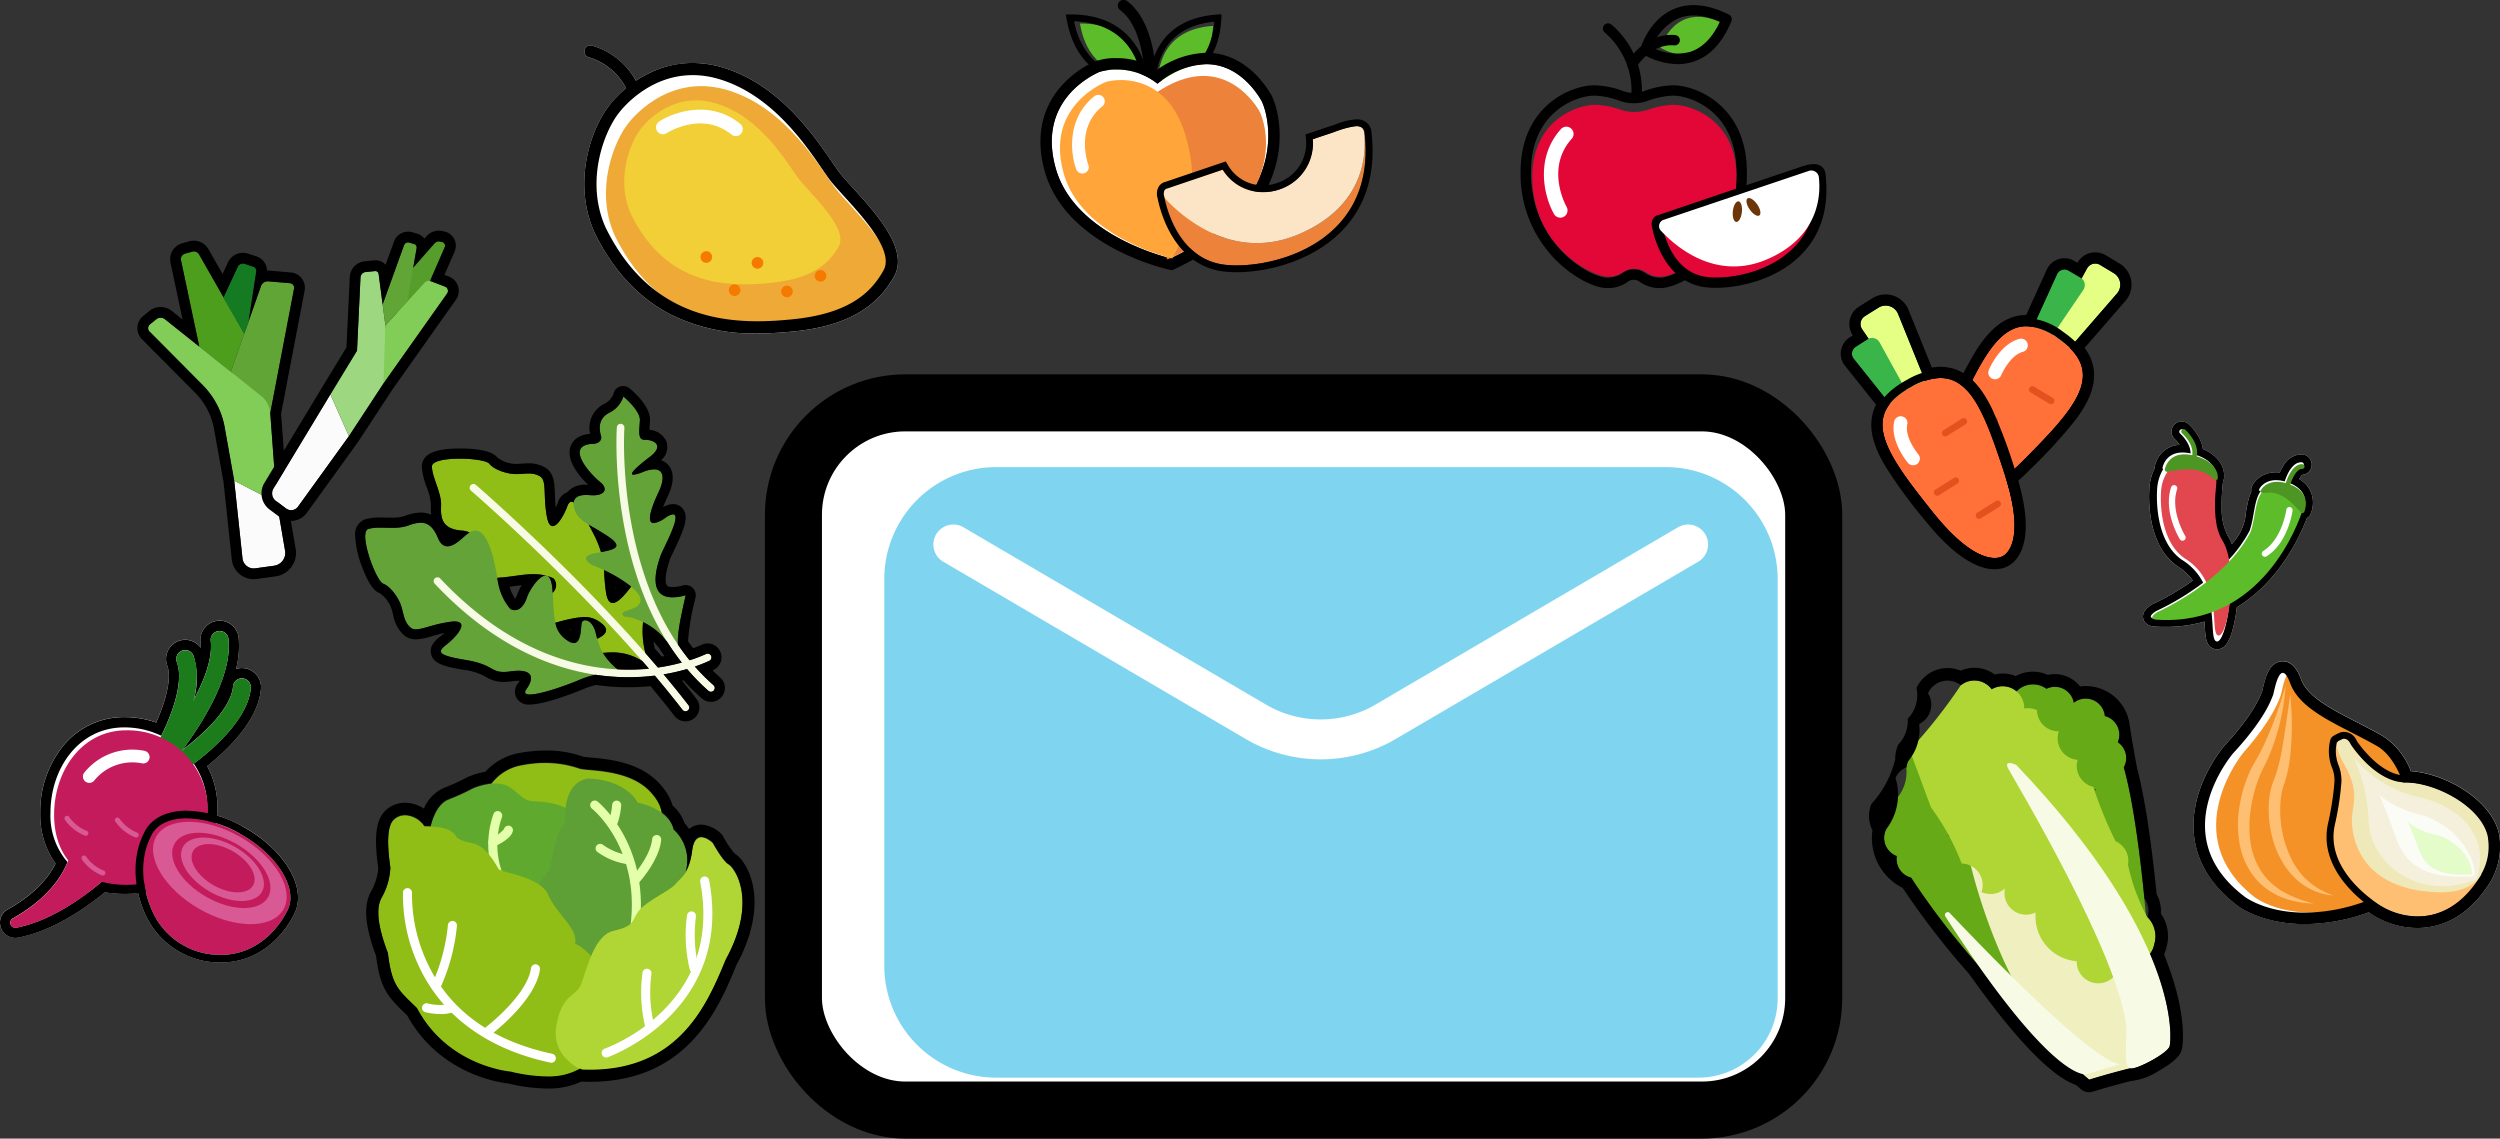 <svg xmlns="http://www.w3.org/2000/svg" width="438.386" height="199.655" viewBox="0 0 438.386 199.655">
  <rect x="0" y="0" width="438.386" height="199.655" fill="#333333" stroke="none"/>
  <g id="Group_1346" data-name="Group 1346" transform="translate(-654.833 -2316.309)">
    <g id="Group_1345" data-name="Group 1345" transform="translate(654.833 2316.309)">
      <g id="Group_1169" data-name="Group 1169" transform="translate(24.09 40.449)">
        <g id="Group_1054" data-name="Group 1054" transform="translate(1.884 3.641)">
          <path id="Path_2757" data-name="Path 2757" d="M-61.9,2831.231l3.307-.458a2.268,2.268,0,0,0,1.935-2.557c0-.024-.007-.048-.011-.073l-1.442-8.412-7.48-3.867,1.45,13.612a1.98,1.98,0,0,0,2.178,1.761Z" transform="translate(80.687 -2775.659)" fill="#fbfbfb"/>
          <path id="Path_2758" data-name="Path 2758" d="M-59.554,2787.111l4.172-21.823a.8.8,0,0,0-.639-.94.67.67,0,0,0-.082-.012l-3.794-.326a1.244,1.244,0,0,0-1.28.828l-5.286,15.035Z" transform="translate(80.97 -2758.767)" fill="#62a537"/>
          <path id="Path_2759" data-name="Path 2759" d="M-78.723,2756.623l1.25-.348a1.063,1.063,0,0,1,1.208.5l7.918,13.886-2.348,6.684-5.537-4.416-3.206-15.123A1.008,1.008,0,0,1-78.723,2756.623Z" transform="translate(85.204 -2756.236)" fill="#4d9e1d"/>
          <path id="Path_2760" data-name="Path 2760" d="M-68.417,2765.385l2.52-5.411a1,1,0,0,1,1.221-.529l1.485.487a.794.794,0,0,1,.537.876l-1.4,9.114-.695,1.765Z" transform="translate(81.607 -2757.265)" fill="#157b23"/>
          <path id="Path_2761" data-name="Path 2761" d="M-65.406,2805.926l-7.479-3.867-1.672-9.364a13.937,13.937,0,0,0-3.831-7.374l-9.345-9.414a.848.848,0,0,1,0-1.2c.02-.02.041-.039.063-.056l1.092-.887a1.248,1.248,0,0,1,1.565-.007l16.875,13.46a4.207,4.207,0,0,1,1.573,2.981Z" transform="translate(87.979 -2761.855)" fill="#82cc58"/>
        </g>
        <g id="Path_2894" data-name="Path 2894" transform="translate(0 1.758)">
          <path id="Path_3433" data-name="Path 3433" d="M-63.963,2808.721l-1.442-8.412-1.154-15.729,4.172-21.823a.8.8,0,0,0-.638-.94.806.806,0,0,0-.083-.011l-3.795-.327a1.244,1.244,0,0,0-1.28.828l-2.185,6.213,1.347-8.741a.794.794,0,0,0-.537-.876l-1.485-.488a1,1,0,0,0-1.221.53l-2.489,5.341-4.284-7.513a1.063,1.063,0,0,0-1.208-.5l-1.25.347a1.01,1.01,0,0,0-.717,1.181l3.206,15.122-6-4.787a1.248,1.248,0,0,0-1.564.008l-1.092.887a.847.847,0,0,0-.123,1.192c.018.022.036.043.057.064l9.345,9.413a13.937,13.937,0,0,1,3.831,7.374l1.672,9.367,1.45,13.613a1.981,1.981,0,0,0,2.18,1.76l.061-.007,3.307-.459a2.268,2.268,0,0,0,1.932-2.559C-63.955,2808.768-63.959,2808.745-63.963,2808.721Z" transform="translate(89.862 -2754.354)" fill="none"/>
          <path id="Path_3434" data-name="Path 3434" d="M-70.791,2810.874a1.97,1.97,0,0,0,.687.024l3.307-.458a2.268,2.268,0,0,0,1.924-2.63l-1.442-8.411-1.156-15.729,4.172-21.823a.8.8,0,0,0-.721-.951l-3.794-.327a1.245,1.245,0,0,0-1.28.828l-2.185,6.213,1.347-8.741a.8.8,0,0,0-.537-.876l-1.485-.488a1,1,0,0,0-1.222.53l-2.488,5.34-4.284-7.514a1.063,1.063,0,0,0-1.208-.5l-1.249.348a1.009,1.009,0,0,0-.717,1.181l3.206,15.122-6-4.786a1.247,1.247,0,0,0-1.565.008l-1.092.887a.848.848,0,0,0-.067,1.255l9.345,9.414a13.937,13.937,0,0,1,3.831,7.374l1.672,9.366,1.45,13.613a1.982,1.982,0,0,0,1.554,1.728m-.4,1.842h0a3.858,3.858,0,0,1-3.032-3.37l-1.443-13.547-1.66-9.3a12.01,12.01,0,0,0-3.313-6.377l-9.345-9.414a2.737,2.737,0,0,1-.789-2.07,2.736,2.736,0,0,1,1-1.974l1.092-.887a3.115,3.115,0,0,1,2.632-.632,3.153,3.153,0,0,1,1.295.613l1.9,1.512-2.117-9.984a2.9,2.9,0,0,1,2.056-3.387l1.25-.346a2.948,2.948,0,0,1,1.405-.042,2.948,2.948,0,0,1,1.942,1.42l2.48,4.349.949-2.038a2.893,2.893,0,0,1,1.337-1.369,2.9,2.9,0,0,1,1.884-.235,3.014,3.014,0,0,1,.3.08l1.485.488a2.682,2.682,0,0,1,1.448,1.144,2.679,2.679,0,0,1,.394,1.335,3.128,3.128,0,0,1,.385.009l3.8.326a2.823,2.823,0,0,1,.335.051,2.671,2.671,0,0,1,1.669,1.133,2.669,2.669,0,0,1,.4,2l-4.124,21.578,1.131,15.391,1.427,8.322a4.12,4.12,0,0,1-.742,3.153,4.118,4.118,0,0,1-2.78,1.66l-3.307.458A3.845,3.845,0,0,1-71.186,2812.716Z" transform="translate(90.773 -2753.444)"/>
        </g>
        <g id="Group_1055" data-name="Group 1055" transform="translate(23.633 1.884)">
          <path id="Path_2763" data-name="Path 2763" d="M-20.472,2758.217l3.742-4.252a.99.99,0,0,1,.945-.314l.352.076a.672.672,0,0,1,.521.8.687.687,0,0,1-.042.13l-4.7,10.806-3.785,1.136Z" transform="translate(45.208 -2753.63)" fill="#569e2b"/>
          <path id="Path_2764" data-name="Path 2764" d="M-55.057,2812.1l1.766,1.32a1.487,1.487,0,0,0,2.081-.3l.014-.02,8.928-12.362-3.248-7.329-9.969,16.5A1.661,1.661,0,0,0-55.057,2812.1Z" transform="translate(55.723 -2766.588)" fill="#fbfbfb"/>
          <path id="Path_2765" data-name="Path 2765" d="M-35.913,2775.3l-4.671,7.667,3.247,7.329,6.127-9.341a6.539,6.539,0,0,0,1.015-4.439l-1.928-14.666a.585.585,0,0,0-.639-.506l-1.632.165a1.015,1.015,0,0,0-.912.961Z" transform="translate(50.792 -2756.142)" fill="#9dd77f"/>
          <path id="Path_2766" data-name="Path 2766" d="M-26.434,2771.7l6.884-7.487a1,1,0,0,1,1.1-.259l2.477.947a.8.8,0,0,1,.459,1.026.806.806,0,0,1-.094.176l-11.152,15.764Z" transform="translate(46.289 -2756.97)" fill="#82cc58"/>
          <path id="Path_2767" data-name="Path 2767" d="M-26.994,2764.759l3.751-10.369a.764.764,0,0,1,.941-.472l.836.255a.631.631,0,0,1,.436.712l-1.647,9.383-3.832,4.168Z" transform="translate(46.365 -2753.713)" fill="#62a537"/>
        </g>
        <g id="Path_2895" data-name="Path 2895" transform="translate(21.749)">
          <path id="Path_3435" data-name="Path 3435" d="M-25.408,2761.557l-2.477-.947a1.04,1.04,0,0,0-.163-.035l2.577-5.923a.673.673,0,0,0-.348-.885.644.644,0,0,0-.13-.041l-.353-.076a.989.989,0,0,0-.944.314l-3.742,4.251h0l.6-3.41a.63.63,0,0,0-.436-.712l-.836-.255a.763.763,0,0,0-.941.473l-3.75,10.365-.7-5.337a.585.585,0,0,0-.639-.505l-1.632.165a1.014,1.014,0,0,0-.912.96l-.608,12.829-4.671,7.667-9.969,16.5a1.661,1.661,0,0,0,.427,2.188l1.766,1.319a1.487,1.487,0,0,0,2.081-.3l.015-.021,8.928-12.361,6.072-9.257h0l11.152-15.766a.8.8,0,0,0-.19-1.107A.806.806,0,0,0-25.408,2761.557Z" transform="translate(57.607 -2751.746)" fill="none"/>
          <path id="Path_3436" data-name="Path 3436" d="M-26.855,2752.816h0l-.353-.074a.987.987,0,0,0-.944.314l-3.742,4.252.6-3.411a.63.63,0,0,0-.437-.712l-.836-.256a.764.764,0,0,0-.941.471l-3.75,10.366-.7-5.338a.585.585,0,0,0-.639-.506l-1.632.166a1.013,1.013,0,0,0-.912.961l-.608,12.829-4.671,7.667-9.969,16.5a1.661,1.661,0,0,0,.427,2.188l1.766,1.319a1.486,1.486,0,0,0,2.1-.32l8.928-12.361,6.072-9.258,11.152-15.765a.8.8,0,0,0-.365-1.2l-2.477-.947a.979.979,0,0,0-.162-.035l2.578-5.924a.672.672,0,0,0-.476-.926m.4-1.841a2.543,2.543,0,0,1,1.738,1.333,2.543,2.543,0,0,1,.069,2.188l-1.781,4.092.789.3a2.66,2.66,0,0,1,1.606,1.723,2.66,2.66,0,0,1-.376,2.326l-11.133,15.738-6.055,9.23c-.016.024-.031.047-.048.07l-8.927,12.361a3.372,3.372,0,0,1-3.44,1.322,3.338,3.338,0,0,1-1.311-.6l-1.765-1.319a3.536,3.536,0,0,1-1.357-2.16,3.532,3.532,0,0,1,.444-2.511l9.969-16.5,0-.005,4.42-7.257.585-12.348a2.9,2.9,0,0,1,.792-1.858,2.9,2.9,0,0,1,1.813-.889l1.632-.165a2.489,2.489,0,0,1,.766.042,2.467,2.467,0,0,1,1.277.72l1.466-4.052a2.646,2.646,0,0,1,1.212-1.418,2.646,2.646,0,0,1,1.832-.27c.073.015.146.034.217.056l.837.255a2.511,2.511,0,0,1,1.243.853l.374-.424a2.876,2.876,0,0,1,2.746-.914Z" transform="translate(58.517 -2750.837)"/>
        </g>
      </g>
      <g id="Group_1170" data-name="Group 1170" transform="translate(64.219 131.615)">
        <path id="Path_3437" data-name="Path 3437" d="M-.125,2894.618a8.4,8.4,0,0,1,6.48-4.925,19.009,19.009,0,0,1,9.85.6c1.3.519,8.9-.086,12.7,4.32s.436,6.048.564,6.393-14.764,2.852-20.581.864A18.8,18.8,0,0,1-.125,2894.618Z" transform="translate(21.117 -2887.119)" fill="#90be16"/>
        <path id="Path_3438" data-name="Path 3438" d="M-14.989,2903.909s.519-5.3,3.456-6.451,4.2-1.958,4.55-2.073,4.147-1.67,6.394,0,2.246,2.3,4.377,2.362,7.085.749,7.315,3.8,3.226,12.269,1.037,13.305S1.2,2919.577-.531,2918.136-12.742,2908.633-14.989,2903.909Z" transform="translate(25.958 -2888.836)" fill="#5faa2e"/>
        <path id="Path_3439" data-name="Path 3439" d="M13.474,2915.44s-1.21-3.11,1.9-6.048c.864-4.665,1.382-7,2.679-8.121,0-1.9-.087-7.171,3.974-7.948,3.8,0,7.517,1.727,8.813,4.233,2.073.346,5.7,1.9,6.307,4.752a7.358,7.358,0,0,1,2.16,7.258c-.432,1.469-1.033,16.588-5.484,17.02s-11.8,4.147-13.351,2.16S13.474,2915.44,13.474,2915.44Z" transform="translate(16.762 -2888.415)" fill="#5ea036"/>
        <path id="Path_3440" data-name="Path 3440" d="M34.378,2924.666a.8.8,0,0,1-.167-.018.794.794,0,0,1-.61-.942c3.313-15.493-6.184-23.153-6.28-23.229a.794.794,0,1,1,.98-1.249c.1.082,10.372,8.359,6.853,24.81A.794.794,0,0,1,34.378,2924.666Z" transform="translate(12.276 -2890.283)" fill="#e4ffa9"/>
        <path id="Path_3441" data-name="Path 3441" d="M5.17,2918.628a.792.792,0,0,1-.593-.266,16.1,16.1,0,0,1-3.168-16.118.794.794,0,0,1,1.474.588,14.511,14.511,0,0,0,2.88,14.475.794.794,0,0,1-.593,1.321Z" transform="translate(20.919 -2891.158)" fill="#e4ffa9"/>
        <path id="Path_3442" data-name="Path 3442" d="M-4.921,2947.943s-10.972-.864-16.416-11.146c-3.284-3.2-4.406-3.888-5.1-9.677-1.556-4.061-2.247-7.6-1.123-9.677a11.668,11.668,0,0,0,1.555-5.27c-.086-.951-1.123-6.826.6-8.468s4.406-.432,5.357,1.123c1.555.086,4.752-.086,5.7,1.987,2.419,1.642,4.061-.345,7.344,5.53,1.469.864,7.344,1.382,8.726,4.579s5.27,5.869,4.665,8.507c2.419.825,8.122,7.218,6.048,13.958S7.175,2950.795-4.921,2947.943Z" transform="translate(30.233 -2891.542)" fill="#90be16"/>
        <path id="Path_3443" data-name="Path 3443" d="M22.647,2949.44s-5.311-2.228-4.553-7.429,2.788-5.431,3.948-6.852,2.117-9.242,6.137-10.163,3.029-1.852,4.5-3.6,5.489-3.492,6.339-4.583,2.36-1.561,2.928-5.871,3.61-1.331,3.61-1.331,1.741,3.2,2.771,3.769,5.224,6.3-.489,16.747C44.475,2938.282,39.428,2950.114,22.647,2949.44Z" transform="translate(15.206 -2893.393)" fill="#afd634"/>
        <path id="Path_3444" data-name="Path 3444" d="M4.3,2952.44a.815.815,0,0,1-.167-.017c-14.067-3.015-20.351-10.964-23.146-17.1a29.41,29.41,0,0,1-2.7-12.752.792.792,0,0,1,.839-.745.793.793,0,0,1,.746.838,28.346,28.346,0,0,0,2.593,12.064c3.855,8.409,11.258,13.841,22.006,16.144a.794.794,0,0,1-.166,1.57Z" transform="translate(28.154 -2897.699)" fill="#fff"/>
        <path id="Path_3445" data-name="Path 3445" d="M30.758,2950.551a.794.794,0,0,1-.26-1.544,30.541,30.541,0,0,0,9.978-6.419c6.2-6.03,8.482-13.7,6.782-22.805a.794.794,0,1,1,1.56-.291c4.309,23.076-17.579,30.938-17.8,31.015A.783.783,0,0,1,30.758,2950.551Z" transform="translate(11.316 -2896.728)" fill="#fff"/>
        <path id="Path_3446" data-name="Path 3446" d="M-13.323,2942.377a.793.793,0,0,1-.332-.073.794.794,0,0,1-.388-1.053,32.812,32.812,0,0,0,2.692-10.153.808.808,0,0,1,.831-.754.793.793,0,0,1,.754.831,33.778,33.778,0,0,1-2.836,10.741A.793.793,0,0,1-13.323,2942.377Z" transform="translate(25.674 -2900.474)" fill="#fff"/>
        <path id="Path_3447" data-name="Path 3447" d="M.294,2954.021a.793.793,0,0,1-.481-1.425c.071-.055,7.178-5.513,7.842-10.283a.793.793,0,1,1,1.572.219c-.753,5.419-8.139,11.089-8.453,11.328A.793.793,0,0,1,.294,2954.021Z" transform="translate(21.239 -2904.15)" fill="#fff"/>
        <path id="Path_3448" data-name="Path 3448" d="M38.177,2916.808a.794.794,0,0,1-.581-1.335c.034-.035,3.336-3.61,3.645-6.733a.794.794,0,1,1,1.58.156c-.361,3.661-3.913,7.5-4.064,7.661A.792.792,0,0,1,38.177,2916.808Z" transform="translate(8.899 -2893.203)" fill="#e4ffa9"/>
        <path id="Path_3449" data-name="Path 3449" d="M1.318,2909.266a.793.793,0,0,1-.326-1.517,5.575,5.575,0,0,0,2.262-1.579.8.8,0,0,1,.965-.572.781.781,0,0,1,.58.936c-.3,1.293-2.493,2.365-3.157,2.662A.792.792,0,0,1,1.318,2909.266Z" transform="translate(20.905 -2892.405)" fill="#e4ffa9"/>
        <path id="Path_3450" data-name="Path 3450" d="M32.613,2903.547a.809.809,0,0,1-.266-.046.794.794,0,0,1-.481-1.014,10.708,10.708,0,0,0,.546-2.663.794.794,0,0,1,1.587.06,12.134,12.134,0,0,1-.638,3.136A.794.794,0,0,1,32.613,2903.547Z" transform="translate(10.711 -2890.284)" fill="#e4ffa9"/>
        <path id="Path_3451" data-name="Path 3451" d="M33.817,2913.83l-.069,0a11.966,11.966,0,0,1-5.054-2.115.794.794,0,0,1,.936-1.282,10.511,10.511,0,0,0,4.255,1.816.793.793,0,0,1-.067,1.584Z" transform="translate(11.835 -2893.938)" fill="#e4ffa9"/>
        <path id="Path_3452" data-name="Path 3452" d="M-13.463,2953.661a11.823,11.823,0,0,1-2.7-.335.793.793,0,0,1-.568-.967.8.8,0,0,1,.968-.569,8.6,8.6,0,0,0,3.7.117.794.794,0,0,1,.981.546.794.794,0,0,1-.545.981A6.76,6.76,0,0,1-13.463,2953.661Z" transform="translate(26.535 -2907.451)" fill="#fff"/>
        <path id="Path_3453" data-name="Path 3453" d="M41.726,2953.551a.794.794,0,0,1-.76-.564,25.564,25.564,0,0,1-.49-9.522.793.793,0,1,1,1.57.228,24.4,24.4,0,0,0,.439,8.835.793.793,0,0,1-.531.988A.772.772,0,0,1,41.726,2953.551Z" transform="translate(7.97 -2904.526)" fill="#fff"/>
        <path id="Path_3454" data-name="Path 3454" d="M53.3,2938.641a.794.794,0,0,1-.759-.563,25.568,25.568,0,0,1-.49-9.523.793.793,0,0,1,1.57.228,24.4,24.4,0,0,0,.439,8.835.793.793,0,0,1-.761,1.023Z" transform="translate(4.199 -2899.669)" fill="#fff"/>
        <path id="Path_3455" data-name="Path 3455" d="M.187,2888.161a16.5,16.5,0,0,1,5.877.953c1.3.519,8.9-.086,12.7,4.32a6.561,6.561,0,0,1,1.8,3.431,5.11,5.11,0,0,1,2.092,2.963,7.357,7.357,0,0,1,2.16,7.258c-.013.042-.026.1-.038.164a9.856,9.856,0,0,0,1.12-3.767c.239-1.809.913-2.334,1.616-2.334a3.584,3.584,0,0,1,1.994,1s1.741,3.2,2.771,3.769,5.224,6.3-.489,16.747c-3.272,7.932-8.132,19.341-23.835,19.341-.442,0-.9-.009-1.356-.027,0,0-.135-.057-.357-.172a11.142,11.142,0,0,1-5.813,1.378,28.089,28.089,0,0,1-6.371-.851s-10.973-.865-16.416-11.146c-3.284-3.2-4.406-3.888-5.1-9.677-1.555-4.06-2.246-7.6-1.123-9.677a11.677,11.677,0,0,0,1.555-5.27c-.086-.951-1.123-6.826.6-8.468a2.8,2.8,0,0,1,1.975-.784,4.228,4.228,0,0,1,3.382,1.907c.31.018.688.025,1.1.041.411-1.653,1.3-3.988,3.135-4.706,2.937-1.153,4.2-1.959,4.55-2.074a12.258,12.258,0,0,1,3-.733,8.58,8.58,0,0,1,5.493-3.241,23.33,23.33,0,0,1,3.973-.348m0-2.117a25.561,25.561,0,0,0-4.333.38,10.719,10.719,0,0,0-6.228,3.341,14.647,14.647,0,0,0-2.531.694l-.061.022a6.214,6.214,0,0,0-.851.395,37.313,37.313,0,0,1-3.789,1.712,6.767,6.767,0,0,0-3.534,3.63,6.16,6.16,0,0,0-3.309-1.018,4.894,4.894,0,0,0-3.433,1.366c-2.019,1.918-1.824,5.807-1.313,9.724.027.209.049.371.058.469a10.256,10.256,0,0,1-1.308,4.071c-1.328,2.451-1.038,6.012.914,11.2.71,5.674,2,7.115,5.03,10.042l.429.414c5.64,10.3,16.22,11.784,17.78,11.948a29.731,29.731,0,0,0,6.715.875,13.791,13.791,0,0,0,6.024-1.211l.061,0c.484.02.969.03,1.441.03,17.2,0,22.558-12.811,25.749-20.546,3.26-6.01,3.4-10.566,2.948-13.334-.529-3.213-2.059-5.416-3.283-6.14a15.434,15.434,0,0,1-2-2.967,2.1,2.1,0,0,0-.378-.5,5.412,5.412,0,0,0-3.475-1.608,3.324,3.324,0,0,0-2.139.763,11.759,11.759,0,0,0-.815-1.027,7.1,7.1,0,0,0-2.07-3.061,9.6,9.6,0,0,0-2.119-3.656c-3.452-4-9.168-4.509-12.239-4.782-.5-.044-1.123-.1-1.345-.146a18.456,18.456,0,0,0-6.6-1.079Z" transform="translate(31.258 -2886.044)"/>
      </g>
      <g id="Group_939" data-name="Group 939" transform="translate(322.781 44.255)">
        <g id="Group_871" data-name="Group 871" transform="translate(15.435)">
          <g id="Group_766" data-name="Group 766" transform="translate(0.513 1.965)">
            <path id="Path_1798" data-name="Path 1798" d="M406.083,2772.826l6.869-12.576a1.639,1.639,0,0,1,2.223-.656c.02.011.04.021.059.034l2.4,1.444a2.36,2.36,0,0,1,.808,3.238,2.328,2.328,0,0,1-.241.332l-8.82,10.164Z" transform="translate(-385.708 -2759.395)" fill="#e4ff83"/>
            <path id="Path_1799" data-name="Path 1799" d="M401.6,2771.955l4.625-10.186a1.428,1.428,0,0,1,1.893-.706,1.363,1.363,0,0,1,.129.067l2.108,1.24a1.505,1.505,0,0,1,.534,2.061c-.017.027-.034.055-.052.082l-6.092,8.982Z" transform="translate(-384.247 -2759.896)" fill="#39b54a"/>
            <g id="Group_1171" data-name="Group 1171" transform="translate(0 9.532)">
              <path id="Path_1800" data-name="Path 1800" d="M398.736,2777.824c8.589,5.932,3.349,11.927-6.126,21.428s-13.041,6.322-13.041,6.322-4.236-2.208,1.295-14.433S390.147,2771.892,398.736,2777.824Z" transform="translate(-376.567 -2774.232)" fill="#ff7139"/>
              <path id="Path_1800-2" data-name="Path 1800" d="M392.451,2774.982a10.072,10.072,0,0,1,5.584,2.141c8.589,5.932,3.349,11.927-6.126,21.428-5.676,5.692-9.231,6.833-11.17,6.833a2.909,2.909,0,0,1-1.871-.511s-4.236-2.207,1.295-14.433c4.164-9.2,7.319-15.458,12.289-15.458m0-1.451h0c-5.8,0-9.153,6.459-13.611,16.311-2.416,5.342-3.368,9.6-2.828,12.652a5.07,5.07,0,0,0,2.036,3.58,4.511,4.511,0,0,0,2.69.762c3.29,0,7.394-2.443,12.2-7.26,6.855-6.874,11.315-11.746,10.868-16.632-.236-2.585-1.854-4.879-4.945-7.014a11.422,11.422,0,0,0-6.408-2.4Z" transform="translate(-375.865 -2773.531)"/>
            </g>
            <path id="Path_1801" data-name="Path 1801" d="M392.073,2786a1.179,1.179,0,0,1-1.394-1.587c.076-.185,1.9-4.532,5.359-5.459a1.178,1.178,0,0,1,.61,2.276c-2.307.619-3.775,4.046-3.79,4.08A1.175,1.175,0,0,1,392.073,2786Z" transform="translate(-380.661 -2765.751)" fill="#fff"/>
          </g>
          <path id="Path_1802" data-name="Path 1802" d="M398.524,2759.531a1.42,1.42,0,0,0-.929.788l-4.189,9.226c-5.683-1.077-9,5.418-13.488,15.342-5.532,12.225-1.3,14.432-1.3,14.432s3.564,3.18,13.041-6.322c8.589-8.615,13.7-14.346,8.174-19.764l8.28-9.54a2.361,2.361,0,0,0-.568-3.571l-2.4-1.442a1.639,1.639,0,0,0-2.249.56c-.011.02-.023.039-.034.059l-.959,1.753a1.492,1.492,0,0,0-.179-.135l-2.109-1.238a1.42,1.42,0,0,0-1.092-.149m-.509-1.9a3.371,3.371,0,0,1,2.6.352l.554.327a3.6,3.6,0,0,1,4.992-1.318l2.4,1.444a4.324,4.324,0,0,1,1.482,5.933,4.413,4.413,0,0,1-.442.609l-7.162,8.252a9.085,9.085,0,0,1,.912,1.51,7.667,7.667,0,0,1,.75,3.261c.013,2.389-1.042,4.91-3.323,7.934a89.708,89.708,0,0,1-7.724,8.449c-3.9,3.911-7.4,6.3-10.392,7.1-2.893.775-4.558-.119-5.149-.548a4.2,4.2,0,0,1-1.014-.95,6.626,6.626,0,0,1-1.238-2.963c-.558-3.157.407-7.515,2.866-12.952a83.731,83.731,0,0,1,5.4-10.575c2.137-3.289,4.268-5.125,6.7-5.778a7.607,7.607,0,0,1,1.963-.258l3.617-7.959a3.378,3.378,0,0,1,2.209-1.873Z" transform="translate(-375.105 -2756.481)"/>
          <path id="Line_296" data-name="Line 296" d="M390.086,2811.99a.584.584,0,0,1-.456-.064l-3.283-1.97a.589.589,0,0,1,.607-1.01l3.282,1.971a.589.589,0,0,1-.15,1.074Z" transform="translate(-378.674 -2773.543)" fill="#e2511e"/>
          <path id="Line_297" data-name="Line 297" d="M390.5,2799.559a.59.59,0,0,1-.456-.064l-3.282-1.97a.589.589,0,1,1,.607-1.011l3.282,1.971a.59.59,0,0,1-.15,1.074Z" transform="translate(-378.808 -2769.493)" fill="#e2511e"/>
          <path id="Line_298" data-name="Line 298" d="M405.194,2794.414a.589.589,0,0,1-.456-.064l-3.282-1.971a.589.589,0,1,1,.607-1.01l3.282,1.971a.589.589,0,0,1-.15,1.074Z" transform="translate(-383.595 -2767.818)" fill="#e2511e"/>
        </g>
        <g id="Group_870" data-name="Group 870" transform="translate(0 7.365)">
          <g id="Group_869" data-name="Group 869" transform="translate(1.966 1.965)">
            <path id="Path_1798-2" data-name="Path 1798-2" d="M365.739,2786.309l-8.086-11.83a1.639,1.639,0,0,1,.425-2.278l.057-.037,2.378-1.487a2.36,2.36,0,0,1,3.253.75,2.408,2.408,0,0,1,.187.365L369,2784.264Z" transform="translate(-355.858 -2770.317)" fill="#e4ff83"/>
            <path id="Path_1799-2" data-name="Path 1799-2" d="M362.415,2791.123l-6.975-8.746a1.429,1.429,0,0,1,.231-2.007q.057-.045.117-.084l2.062-1.315a1.506,1.506,0,0,1,2.078.46c.018.027.034.054.049.083l5.237,9.506Z" transform="translate(-355.13 -2773.059)" fill="#39b54a"/>
            <g id="Group_1172" data-name="Group 1172" transform="translate(3.902 11.247)">
              <path id="Path_1800-2-2" data-name="Path 1800-2" d="M368.139,2790.705c9.186-4.96,12.147,2.431,16.311,15.187s-.288,14.49-.288,14.49-3.89,2.773-12.272-7.706S358.954,2795.666,368.139,2790.705Z" transform="translate(-361.619 -2787.699)" fill="#ff7139"/>
              <path id="Path_1800-2-3" data-name="Path 1800-2" d="M372.545,2788.449c5.4,0,7.928,6.712,11.2,16.742,4.164,12.756-.288,14.49-.288,14.49a2.589,2.589,0,0,1-1.422.332c-1.808,0-5.368-1.185-10.85-8.038-8.383-10.479-12.937-17.01-3.752-21.97a10.968,10.968,0,0,1,5.109-1.556m0-1.451v0h0a12.309,12.309,0,0,0-5.8,1.73c-3.306,1.785-5.164,3.889-5.681,6.433-.978,4.811,2.924,10.139,8.988,17.72,5.675,7.094,9.649,8.583,11.983,8.583a4.154,4.154,0,0,0,2.115-.505,5.076,5.076,0,0,0,2.406-3.332c.87-2.977.388-7.312-1.431-12.885-2.979-9.125-5.793-17.744-12.581-17.744Z" transform="translate(-360.917 -2786.998)"/>
            </g>
            <path id="Path_1801-2" data-name="Path 1801-2" d="M370.531,2806.765a1.178,1.178,0,0,1-2.047.521c-.13-.151-3.175-3.751-2.431-7.253a1.178,1.178,0,0,1,2.305.49c-.5,2.337,1.891,5.2,1.914,5.229A1.175,1.175,0,0,1,370.531,2806.765Z" transform="translate(-358.65 -2779.692)" fill="#fff"/>
          </g>
          <path id="Path_1802-2" data-name="Path 1802-2" d="M354.21,2777.5a1.421,1.421,0,0,0,.28,1.185l6.319,7.922c-3.54,4.574.742,10.477,7.546,18.983,8.381,10.479,12.271,7.706,12.271,7.706s4.452-1.732.288-14.49c-3.777-11.563-6.563-18.719-13.9-16.255l-4.741-11.709a2.359,2.359,0,0,0-3.073-1.3,2.388,2.388,0,0,0-.366.187l-2.377,1.488a1.639,1.639,0,0,0-.521,2.258c.012.019.024.039.037.057l1.127,1.65a1.432,1.432,0,0,0-.2.1l-2.061,1.317a1.423,1.423,0,0,0-.628.906m-1.921-.408a3.366,3.366,0,0,1,1.491-2.152l.543-.345a3.6,3.6,0,0,1,1.092-5.046l2.378-1.487a4.326,4.326,0,0,1,6.3,2.043l4.1,10.128a9.032,9.032,0,0,1,1.759-.127,7.672,7.672,0,0,1,3.246.813c2.135,1.073,3.9,3.158,5.56,6.563a89.673,89.673,0,0,1,4.021,10.718c1.714,5.251,2.257,9.45,1.612,12.485-.622,2.929-2.175,4.007-2.827,4.339a4.187,4.187,0,0,1-1.307.472,6.617,6.617,0,0,1-3.2-.243c-3.067-.936-6.511-3.774-10.24-8.433a83.846,83.846,0,0,1-6.972-9.61c-1.96-3.4-2.628-6.13-2.1-8.6a7.608,7.608,0,0,1,.661-1.866l-5.449-6.836a3.378,3.378,0,0,1-.666-2.819Z" transform="translate(-352.214 -2767.403)"/>
          <path id="Line_296-2" data-name="Line 296-2" d="M391.733,2821.733a.587.587,0,0,1-.264.378l-3.246,2.03a.589.589,0,1,1-.624-1l3.246-2.03a.589.589,0,0,1,.889.621Z" transform="translate(-363.649 -2784.869)" fill="#e2511e"/>
          <path id="Line_297-2" data-name="Line 297-2" d="M380.844,2815.723a.592.592,0,0,1-.264.378l-3.246,2.03a.589.589,0,1,1-.625-1l3.247-2.03a.589.589,0,0,1,.889.621Z" transform="translate(-360.102 -2782.911)" fill="#e2511e"/>
          <path id="Line_298-2" data-name="Line 298-2" d="M382.932,2800.293a.588.588,0,0,1-.264.378l-3.246,2.03a.589.589,0,0,1-.624-1l3.246-2.029a.589.589,0,0,1,.889.621Z" transform="translate(-360.783 -2777.885)" fill="#e2511e"/>
        </g>
      </g>
      <g id="Group_1174" data-name="Group 1174" transform="translate(102.461 7.958)">
        <path id="Path_3456" data-name="Path 3456" d="M72.524,2727.6c-.945-1.04-1.763-1.939-2.254-2.578-.35-.454-.811-1.127-1.345-1.906-3.3-4.807-9.428-13.753-19.376-16.637a18.325,18.325,0,0,0-5.095-.744v1.614h0v-1.614h0a17.7,17.7,0,0,0-9.923,3.12,13.056,13.056,0,0,0-7.726-6.168,1.067,1.067,0,0,0-.519,2.07,10.937,10.937,0,0,1,6.513,5.4,19.117,19.117,0,0,0-2.992,3.077c-3.1,3.928-6.517,13.394-2.563,22.216l.016.033.016.033c3.266,6.668,7.787,11.505,13.438,14.379a32.633,32.633,0,0,0,15.108,3.269c2.5,0,4.791-.2,6.3-.346,8.919-.881,14.542-3.968,17.694-9.715C82.373,2738.428,76.681,2732.167,72.524,2727.6Z" transform="translate(-25.459 -2702.649)" fill="#fff"/>
        <g id="Group_1173" data-name="Group 1173" transform="translate(0)">
          <path id="Path_3457" data-name="Path 3457" d="M34.977,2719.805s6.512-8.966,17.161-5.942,16.7,14.08,19.18,17.294,11.419,11.189,9.116,15.342-6.372,7.527-15.78,8.5-23.865,1.154-32.043-15.591C29.065,2731.459,32.505,2722.894,34.977,2719.805Z" transform="translate(-27.294 -2706.099)" fill="#efa937"/>
          <path id="Path_3458" data-name="Path 3458" d="M44.453,2709.352a16.114,16.114,0,0,1,4.5.659c10.863,3.149,17.083,14.494,19.625,17.8s11.688,11.509,9.363,15.748-6.453,7.672-16.033,8.617c-1.864.184-3.922.336-6.091.336-8.98,0-19.852-2.615-26.63-16.452-3.654-8.152-.191-16.9,2.313-20.049,0,0,4.8-6.656,12.95-6.656m0-2.134v0h0c-8.863,0-14.133,6.8-14.646,7.5-3.1,3.927-6.517,13.394-2.563,22.216l.016.033.016.033c3.266,6.668,7.787,11.5,13.438,14.378a32.63,32.63,0,0,0,15.108,3.269c2.5,0,4.791-.2,6.3-.347,8.919-.881,14.542-3.967,17.694-9.715,2.559-4.666-3.133-10.927-7.29-15.5-.945-1.041-1.763-1.939-2.254-2.578-.35-.455-.811-1.127-1.345-1.907-3.3-4.806-9.428-13.752-19.376-16.636a18.334,18.334,0,0,0-5.095-.744Z" transform="translate(-25.459 -2704.138)"/>
          <path id="Path_3459" data-name="Path 3459" d="M38.759,2721.928s4.926-6.836,13.046-4.482,12.771,10.834,14.671,13.3,8.737,8.6,7,11.773-4.824,5.735-11.985,6.441-18.17.795-24.459-12.047C34.3,2730.822,36.888,2724.282,38.759,2721.928Z" transform="translate(-28.842 -2707.308)" fill="#f2cf37"/>
          <path id="Path_3460" data-name="Path 3460" d="M33.933,2711.1a1.068,1.068,0,0,1-.974-.631,10.887,10.887,0,0,0-6.666-5.718,1.067,1.067,0,0,1,.519-2.07,12.959,12.959,0,0,1,8.1,6.915,1.068,1.068,0,0,1-.974,1.5Z" transform="translate(-25.468 -2702.649)"/>
          <circle id="Ellipse_613" data-name="Ellipse 613" cx="1.023" cy="1.023" r="1.023" transform="translate(20.369 36.088)" fill="#f57b00"/>
          <circle id="Ellipse_614" data-name="Ellipse 614" cx="1.023" cy="1.023" r="1.023" transform="translate(29.344 37.111)" fill="#f57b00"/>
          <circle id="Ellipse_615" data-name="Ellipse 615" cx="1.023" cy="1.023" r="1.023" transform="translate(40.398 39.392)" fill="#f57b00"/>
          <circle id="Ellipse_616" data-name="Ellipse 616" cx="1.023" cy="1.023" r="1.023" transform="translate(34.516 42.131)" fill="#f57b00"/>
          <circle id="Ellipse_617" data-name="Ellipse 617" cx="1.023" cy="1.023" r="1.023" transform="translate(25.339 41.906)" fill="#f57b00"/>
          <path id="Path_3461" data-name="Path 3461" d="M44.118,2722.53a1.216,1.216,0,0,1,.552-1.089c2.632-1.708,8.987-3.824,14.191.4a1.226,1.226,0,0,1,.185,1.713,1.2,1.2,0,0,1-1.7.185c-5.133-4.164-11.12-.406-11.372-.244a1.2,1.2,0,0,1-1.667-.37A1.232,1.232,0,0,1,44.118,2722.53Z" transform="translate(-31.536 -2708.097)" fill="#fff"/>
        </g>
      </g>
      <g id="Group_1176" data-name="Group 1176" transform="translate(266.64 0.9)">
        <path id="Path_3462" data-name="Path 3462" d="M295.678,2714.842c3.278,0,11.133,2.924,11.133,13.383,0,12.925-10.526,18.542-13.339,18.542-2.621,0-2.574-1.455-4.683-1.455s-2.062,1.455-4.683,1.455c-2.813,0-13.339-5.618-13.339-18.542,0-10.458,7.855-13.383,11.133-13.383a14.048,14.048,0,0,1,4.422.907,7.4,7.4,0,0,0,4.934,0,14.048,14.048,0,0,1,4.422-.907m0-1.816a15.471,15.471,0,0,0-5.027,1.011,5.578,5.578,0,0,1-3.723,0,15.471,15.471,0,0,0-5.027-1.011c-4.225,0-12.949,3.716-12.949,15.2a21.356,21.356,0,0,0,6.139,15.394c3.219,3.259,6.973,4.965,9.016,4.965a5.992,5.992,0,0,0,3.6-1.067,1.711,1.711,0,0,1,2.171,0,5.993,5.993,0,0,0,3.6,1.067c2.044,0,5.8-1.705,9.016-4.965a21.356,21.356,0,0,0,6.139-15.394c0-11.483-8.724-15.2-12.949-15.2Z" transform="translate(-268.951 -2698.97)"/>
        <path id="Path_3463" data-name="Path 3463" d="M289.9,2746.865c2.094,0,2.048,1.374,4.652,1.374,2.794,0,13.25-5.3,13.25-17.508,0-9.875-7.8-12.635-11.059-12.635a14.587,14.587,0,0,0-4.392.856,7.722,7.722,0,0,1-4.9,0,14.587,14.587,0,0,0-4.392-.856c-3.257,0-11.059,2.76-11.059,12.635,0,12.2,10.456,17.508,13.249,17.508C287.854,2748.238,287.809,2746.865,289.9,2746.865Z" transform="translate(-269.944 -2700.622)" fill="#e20736"/>
        <path id="Path_3464" data-name="Path 3464" d="M316.507,2696.448c-3.7,8.981-11.168,4.195-11.168,4.195S307.812,2692.12,316.507,2696.448Z" transform="translate(-280.804 -2693.171)" fill="#5cbc2a"/>
        <path id="Path_3465" data-name="Path 3465" d="M306.624,2702.526a12.444,12.444,0,0,1-6.114-1.768.907.907,0,0,1-.382-1.017c.059-.2,1.483-4.964,5.743-6.831,2.783-1.22,6.064-.907,9.755.929a.909.909,0,0,1,.435,1.158c-1.569,3.813-3.833,6.209-6.731,7.122A8.975,8.975,0,0,1,306.624,2702.526Zm-4.5-2.954a9.347,9.347,0,0,0,6.676.811c2.159-.686,3.919-2.462,5.238-5.285-2.853-1.257-5.346-1.436-7.423-.531A9.348,9.348,0,0,0,302.121,2699.573Z" transform="translate(-279.094 -2692.18)"/>
        <g id="Group_1175" data-name="Group 1175" transform="translate(22.984 27.879)">
          <path id="Path_3466" data-name="Path 3466" d="M304.391,2744.564s1.291,9.337,8.859,10.115c6.49.667,21.686-2.984,19.81-18.91-.257-1.74-2.893-.512-4.551.023s-23.607,7.976-23.607,7.976S304.33,2743.805,304.391,2744.564Z" transform="translate(-303.478 -2733.965)" fill="#e20736"/>
          <path id="Path_3467" data-name="Path 3467" d="M314.278,2755.219a15.333,15.333,0,0,1-1.56-.074c-8.182-.841-9.652-10.793-9.666-10.894l-.006-.052a1.673,1.673,0,0,1,.372-1.274,1.462,1.462,0,0,1,.825-.479c1.61-.546,21.934-7.437,23.548-7.957.227-.073.472-.159.727-.249,1.429-.5,3.049-1.074,4.133-.42a1.846,1.846,0,0,1,.868,1.378c.693,5.872-.744,10.649-4.268,14.225C324.959,2753.781,318.478,2755.219,314.278,2755.219Zm-9.4-11.068c.2,1.184,1.682,8.535,8.029,9.188,3.631.376,10.633-.7,15.054-5.189,3.117-3.164,4.383-7.441,3.762-12.711a.246.246,0,0,0-.025-.081c-.338-.191-1.9.361-2.574.6-.271.1-.531.187-.772.265C326.78,2736.724,306.624,2743.557,304.874,2744.15Z" transform="translate(-303.039 -2733.527)"/>
        </g>
        <path id="Path_3468" data-name="Path 3468" d="M305.859,2743.813l25.3-8.525a1.344,1.344,0,0,1,1.818,1c.37,3.135.132,10.369-8.821,14.373-9.129,4.083-16.243-2.081-18.9-4.94A1.172,1.172,0,0,1,305.859,2743.813Z" transform="translate(-280.682 -2706.196)" fill="#fff"/>
        <ellipse id="Ellipse_618" data-name="Ellipse 618" cx="1.819" cy="0.797" rx="1.819" ry="0.797" transform="matrix(0.11, -0.994, 0.994, 0.11, 37.024, 37.931)" fill="#6d3609"/>
        <ellipse id="Ellipse_619" data-name="Ellipse 619" cx="0.797" cy="1.819" rx="0.797" ry="1.819" transform="matrix(0.822, -0.57, 0.57, 0.822, 39.141, 34.343)" fill="#6d3609"/>
        <path id="Path_3469" data-name="Path 3469" d="M296.235,2710.77l-.065,0a.909.909,0,0,1-.842-.97,13.493,13.493,0,0,0-4.638-11.274.908.908,0,0,1,1.092-1.45,15.162,15.162,0,0,1,5.357,12.853A.909.909,0,0,1,296.235,2710.77Z" transform="translate(-275.914 -2693.715)"/>
        <path id="Path_3470" data-name="Path 3470" d="M297.556,2705.954a.908.908,0,0,1-.784-1.363c.121-.208,3-5.083,8.3-4.644a.908.908,0,0,1-.148,1.81c-4.128-.334-6.563,3.708-6.588,3.749A.911.911,0,0,1,297.556,2705.954Z" transform="translate(-277.973 -2694.701)"/>
        <path id="Path_3471" data-name="Path 3471" d="M277.886,2739.746a1.267,1.267,0,0,1-1.1-.642c-1.631-2.864-3.477-9.662,1.216-14.89a1.271,1.271,0,1,1,1.892,1.7c-4.629,5.157-1.052,11.663-.9,11.937a1.272,1.272,0,0,1-1.107,1.9Z" transform="translate(-270.926 -2702.477)" fill="#fff"/>
      </g>
      <g id="Group_1180" data-name="Group 1180" transform="translate(62.273 67.703)">
        <g id="Group_1177" data-name="Group 1177" transform="translate(13.459 12.727)">
          <path id="Path_3472" data-name="Path 3472" d="M24.086,2846.506a14.583,14.583,0,0,1-1.255-7.554c.38-4.516,0-9.159-1.647-6.953s-4.156,5.456-4.807,1.76.229-5.715-2.249-10.5-3.81-6.85-4.576-4.754-2.9,5.585-3.59,1.7.079-6.29-1.27-7.024-2.523-.354-4.081-.347-3.883-.736-4.734-1.82-10.108-1.441-10.056.508,1.7,4.614,1.608,6.853.177,4.117,3.7,4.375,1.471,3.781,1.075,4.836-1.269,3.211,3.334,3.438,7.921-1.607,11.579.087c.974,1.041.415,2.317-1.145,3.479s-5.15,5.988.192,4.655,6.961-2.111,9.4-.226-1.447,2.894-2.208,3.347-.1,2.017,2.488,1.822S20.421,2843.965,24.086,2846.506Z" transform="translate(14.181 -2810.131)" fill="#90be16"/>
          <path id="Path_3473" data-name="Path 3473" d="M33.488,2856.577a.665.665,0,0,0,.527-1.072c-14.857-19.247-37.05-38.439-37.273-38.631a.665.665,0,0,0-.939.071.665.665,0,0,0,.07.938c.222.191,22.315,19.3,37.087,38.436A.667.667,0,0,0,33.488,2856.577Z" transform="translate(10.981 -2812.275)" fill="#f7fae5"/>
        </g>
        <g id="Group_1178" data-name="Group 1178" transform="translate(38.3 1.817)">
          <path id="Path_3474" data-name="Path 3474" d="M31.394,2793.951s2.964,2.452,2.9,4.158-.5,3.51.9,3.452,3.586.906.789,3.02-4.694,3.992-1.137,2.6,4.1.619,2.733,3.511-3.087,7.413,1.183,4.531-.448,5.417-.862,6.678-3.292,9,4.412,6.913c-.836,3.752-1.817,7.926-1.15,9.6s-1.727-.951-2.9-2.371-4.417-3.455-6.73-3.485c-.643-.7-.265-.795,1.217-1.3s2.755-1.584.149-3.842a27.4,27.4,0,0,0-6.95-3.888s-2.814-1.512.546-2.1,4.708-.942,2.8-2.517-5.491-2.714-6.31-4.747-.128-3.135,2.524-2.907,3.342-1.1,1.746-2.357-6.273-6.37-1.273-6.639c1.1,0,1.669-.666,1.5-1.313s-.868-2.885,1.349-4.1A4.821,4.821,0,0,0,31.394,2793.951Z" transform="translate(-22.659 -2793.951)" fill="#64a338"/>
          <path id="Path_3475" data-name="Path 3475" d="M50.393,2848.063a.666.666,0,0,0,.44-1.165c-17.5-15.4-15.644-44.829-15.623-45.124a.665.665,0,0,0-.617-.711.675.675,0,0,0-.71.616c-.022.3-1.934,30.378,16.07,46.218A.664.664,0,0,0,50.393,2848.063Z" transform="translate(-26.293 -2796.267)" fill="#f7fae5"/>
        </g>
        <g id="Group_1179" data-name="Group 1179" transform="translate(1.775 23.959)">
          <path id="Path_3476" data-name="Path 3476" d="M13.6,2853.2a14.414,14.414,0,0,0-7.484,1.12c-4.13,1.733-10.931,3.861-9.358,1.645s.893-3.622-2.779-3.109-2.541-1.114-7.8-1.986-5.07-1.449-3.334-2.808,4.367-4.431.508-3.894-5.89,1.989-6.991.944-1.1-2.265-1.569-3.731-1.874-3.427-3.152-3.9-4.432-9.064-2.584-9.608,4.856.2,6.933-.575,3.924-1.087,5.241,2.151,4,.232,4.874-.463,2.632-2.17,4.247,2.089.9,7.935,3.607,10.858c1.276.6,2.305-.315,2.923-2.135s4.06-6.665,4.435-1.237.135,7.187,2.649,8.905,2.28-2.242,2.475-3.095,1.866-.708,2.471,1.785S10.091,2850.531,13.6,2853.2Z" transform="translate(31.511 -2826.789)" fill="#64a338"/>
          <path id="Path_3477" data-name="Path 3477" d="M20.353,2858.5a33.882,33.882,0,0,0,14.275-2.882.665.665,0,0,0-.6-1.187,33.268,33.268,0,0,1-14.515,2.729c-7.947-.177-19.964-3.091-32.084-15.969a.665.665,0,0,0-.941-.028.665.665,0,0,0-.029.94c12.463,13.242,24.877,16.221,33.1,16.389Q19.958,2858.5,20.353,2858.5Z" transform="translate(25.717 -2831.413)" fill="#f7fae5"/>
        </g>
        <path id="Path_3478" data-name="Path 3478" d="M12.892,2793.073s2.964,2.452,2.9,4.158c-.061,1.68-.483,3.454.837,3.454H16.7c.039,0,.08,0,.12,0,1.4,0,3.388.969.669,3.023-2.128,1.607-3.735,3.079-2.816,3.079a5.708,5.708,0,0,0,1.679-.478,5.552,5.552,0,0,1,1.941-.45c1.763,0,1.853,1.714.792,3.961s-2.328,5.455-.866,5.455a4.32,4.32,0,0,0,2.049-.925,2.83,2.83,0,0,1,1.339-.6c1.643,0-1.848,6.206-2.2,7.282-.365,1.112-2.647,7.269,2.11,7.269a8.938,8.938,0,0,0,2.3-.356c-.709,3.178-1.516,6.654-1.343,8.659q.953,1.4,2.036,2.736a22.88,22.88,0,0,0,2.825-1.076l.055-.026a.66.66,0,0,1,.287-.066.666.666,0,0,1,.3,1.26l-.111.054a22.267,22.267,0,0,1-2.423.961A35.929,35.929,0,0,0,28.7,2843.7a.666.666,0,0,1-.879,1,37.37,37.37,0,0,1-3.76-3.831,35.859,35.859,0,0,1-4.11.925c1.5,1.794,2.966,3.6,4.364,5.416a.665.665,0,0,1-.119.933.665.665,0,0,1-.933-.12c-1.552-2.01-3.185-4.019-4.865-6.007a38.68,38.68,0,0,1-4.7.286c-.262,0-.525,0-.792-.008a38.322,38.322,0,0,1-4.891-.419,15.894,15.894,0,0,0-2.758.87c-2.866,1.2-7.017,2.594-8.765,2.594-.771,0-1.075-.271-.593-.949,1.355-1.907,1.038-3.215-1.417-3.215a9.934,9.934,0,0,0-1.362.106,8.935,8.935,0,0,1-1.225.1c-2.26,0-2.007-1.326-6.57-2.084-5.254-.872-5.07-1.449-3.334-2.808,1.6-1.252,3.957-3.957,1.3-3.957a5.831,5.831,0,0,0-.8.063c-2.883.4-4.746,1.313-5.963,1.313a1.411,1.411,0,0,1-1.029-.369c-1.1-1.044-1.1-2.264-1.568-3.731s-1.874-3.426-3.152-3.9-4.432-9.065-2.584-9.608a7.824,7.824,0,0,1,2.138-.219c.614,0,1.258.024,1.9.024a8.484,8.484,0,0,0,2.9-.38,6.611,6.611,0,0,1,2.214-.513c1.169,0,2.2.634,3.027,2.664.444,1.092,1.044,1.474,1.677,1.474,1.245,0,2.62-1.476,3.2-1.937a6.675,6.675,0,0,1,.652-.477,2.959,2.959,0,0,0-1.269-.337c-3.528-.258-3.8-2.135-3.7-4.375s-1.556-4.9-1.608-6.853c-.027-1,2.392-1.392,4.871-1.392,2.358,0,4.77.356,5.185.884.848,1.079,3.156,1.82,4.713,1.82h.021c.8,0,1.493-.1,2.164-.1a3.8,3.8,0,0,1,1.918.452c1.349.734.584,3.142,1.27,7.025.225,1.27.6,1.751,1.04,1.751.9,0,2.034-2.042,2.551-3.454.2-.552.444-.814.736-.814a.726.726,0,0,1,.385.131c.1-.854.794-1.324,2.188-1.324q.3,0,.649.03c.2.018.394.026.574.026,2.171,0,2.646-1.225,1.173-2.384-1.595-1.254-6.273-6.37-1.273-6.639h0c1.092,0,1.664-.667,1.5-1.313s-.868-2.884,1.349-4.1a4.821,4.821,0,0,0,2.563-2.9m-3.928,27.3c2.628-.5,3.54-.928,1.828-2.34a40.767,40.767,0,0,0-3.971-2.451c.255.474.521.982.805,1.53a17.92,17.92,0,0,1,1.338,3.261m2.055,8.916c.929,0,2.193-1.5,3.234-2.867a23.049,23.049,0,0,0-4.75-2.885,36.261,36.261,0,0,0,.372,4.075c.214,1.211.627,1.677,1.144,1.677m-11.7-4.786a8.685,8.685,0,0,0-2.2-.261c-1.97,0-4,.513-6.343.631a10.142,10.142,0,0,0,2.319,5.492,1.774,1.774,0,0,0,.758.183c.926,0,1.675-.874,2.165-2.318.408-1.205,2.053-3.729,3.228-3.729.023,0,.045,0,.067,0m1.172,3a1.763,1.763,0,0,0,.126-2.536,7.578,7.578,0,0,0-1.013-.377c.43.233.753.945.854,2.4.012.177.022.339.033.508m7.814,8.07c1.2-.573,2.384-1.44.758-2.7a4.618,4.618,0,0,0-3.019-1.122,23.129,23.129,0,0,0-5.077,1.015,4.6,4.6,0,0,0,2.141,3.13,2.015,2.015,0,0,0,1.085.427c1.361,0,1.229-2.818,1.39-3.521a.6.6,0,0,1,.628-.471c.6,0,1.448.626,1.843,2.256.082.338.165.665.253.984m10.628,5.027a35.764,35.764,0,0,0,4.195-.86,42.048,42.048,0,0,1-2.568-3.644c-.292-.329-.569-.653-.8-.932a11.5,11.5,0,0,0-3.42-2.518c0,.053-.008.106-.013.159a15.814,15.814,0,0,0,.438,5.287q1.093,1.245,2.167,2.507m-5.259.377c1.3,0,2.524-.069,3.675-.183q-.562-.656-1.131-1.307a9.579,9.579,0,0,0-5.2-1.521c-.544,0-1.092.036-1.672.079H9.309a11.425,11.425,0,0,0,2.56,2.885c.336.017.668.03.991.038q.412.009.814.009m-.846-49.718a1.561,1.561,0,0,0-.572.107,1.68,1.68,0,0,0-1.1,1.327,3.37,3.37,0,0,1-1.68,1.724,4.676,4.676,0,0,0-2.41,5.219c-2.316.216-3.164,1.366-3.464,2.316-.768,2.429,1.7,5.259,3.125,6.633-.127-.005-.251-.009-.372-.009a3.921,3.921,0,0,0-3.3,1.314,2.79,2.79,0,0,0-1.67,1.859c-.1.285-.223.562-.347.821-.1-.9-.13-1.707-.156-2.443-.068-1.912-.133-3.719-1.842-4.649a5.6,5.6,0,0,0-2.767-.668c-.39,0-.768.027-1.133.053s-.689.05-1.052.051a5.513,5.513,0,0,1-3.317-1.141c-1.014-1.292-4.139-1.563-6.581-1.562-4.525,0-5.588,1.093-5.938,1.451a2.424,2.424,0,0,0-.707,1.762,12.357,12.357,0,0,0,.852,3.547,9.991,9.991,0,0,1,.757,3.182,10.671,10.671,0,0,0,.029,1.675,4.344,4.344,0,0,0-1.837-.386,8.281,8.281,0,0,0-2.833.624,7.159,7.159,0,0,1-2.278.269c-.313,0-.626-.006-.936-.011-.326-.006-.648-.012-.962-.012a9.5,9.5,0,0,0-2.639.291,2.715,2.715,0,0,0-1.837,2.83,17.2,17.2,0,0,0,1.278,5.7c1.487,3.874,2.57,4.271,3.032,4.441a5.518,5.518,0,0,1,2.074,2.771c.1.328.183.65.268.99a6.418,6.418,0,0,0,1.771,3.489,3.153,3.153,0,0,0,2.249.856,10.281,10.281,0,0,0,2.7-.534c.68-.195,1.423-.406,2.27-.582-.19.179-.4.357-.611.525-.787.616-2.1,1.647-1.707,3.2.443,1.736,2.5,2.2,5.844,2.752a10.188,10.188,0,0,1,3.784,1.239,5.739,5.739,0,0,0,3.077.869,10.612,10.612,0,0,0,1.471-.115,8.261,8.261,0,0,1,1.117-.088c.086,0,.164,0,.233.006-.065.114-.15.249-.262.406a2.337,2.337,0,0,0-.328,2.531,2.418,2.418,0,0,0,2.368,1.221c2.319,0,7.032-1.718,9.451-2.733a14.107,14.107,0,0,1,2.145-.7,39.912,39.912,0,0,0,4.781.389q.419.009.829.009c1.316,0,2.641-.065,3.952-.193,1.5,1.793,2.913,3.547,4.206,5.222a2.422,2.422,0,0,0,1.933.951,2.45,2.45,0,0,0,1.056-.241,2.482,2.482,0,0,0,.434-.268,2.441,2.441,0,0,0,.441-3.423c-.8-1.04-1.648-2.106-2.525-3.187l.262-.066a38.763,38.763,0,0,0,3.191,3.159,2.435,2.435,0,0,0,1.612.609,2.439,2.439,0,0,0,1.612-4.271q-.679-.6-1.338-1.245l.1-.049.1-.047.048-.024a2.44,2.44,0,0,0-2.139-4.385l-.058.028-.016.008c-.073.036-.58.274-1.44.591q-.464-.611-.9-1.239a41.056,41.056,0,0,1,1.22-7.215l.1-.469a1.774,1.774,0,0,0-2.2-2.1,7.27,7.27,0,0,1-1.838.293c-.354,0-.81-.049-.98-.284s-.6-1.212.5-4.477l.059-.177c.059-.172.356-.791.594-1.288,1.874-3.911,2.66-5.909,1.769-7.325a2.134,2.134,0,0,0-1.847-1h0a3.54,3.54,0,0,0-1.757.55c.2-.514.467-1.154.84-1.944,1.016-2.152,1.135-3.868.355-5.1a2.936,2.936,0,0,0-1.529-1.2,3.075,3.075,0,0,0,.965-3.211,3.5,3.5,0,0,0-3.013-2.114c.011-.229.029-.478.044-.679.024-.313.047-.638.06-.974.086-2.394-2.692-4.883-3.545-5.589a1.894,1.894,0,0,0-1.194-.45Zm-18.907,37.31a6.857,6.857,0,0,1-.972-2.111c.4-.049.781-.1,1.163-.155.319-.043.632-.086.941-.125a9.967,9.967,0,0,0-.711,1.484,3.807,3.807,0,0,1-.421.908Zm17.77-1.818c-.047.051-.092.1-.136.146-.013-.086-.025-.171-.036-.255l.171.109Zm-8.033,7.344q-.083-.071-.158-.142l.18-.043c-.007.061-.014.123-.022.185Zm15.478,3.069q.465.735.956,1.447-.228.042-.455.082-.621-.723-1.25-1.442-.135-.592-.216-1.2c.087.087.162.168.224.243.231.279.485.577.742.867Z" transform="translate(34.143 -2791.256)"/>
      </g>
      <g id="Group_1181" data-name="Group 1181" transform="translate(327.755 117.089)">
        <path id="Path_3479" data-name="Path 3479" d="M416.2,2926.732s3.857.069,3.967-.22l.909-2.38c.107-.282-1.405-28.223-4.9-40.718a3.375,3.375,0,0,0,.2-.409,3.378,3.378,0,0,0-1.249-4c.013-.033.034-.061.047-.094a3.4,3.4,0,0,0-1.961-4.385,3.5,3.5,0,0,0-.357-.1,3.372,3.372,0,0,0-5.445-2.345,3.373,3.373,0,0,0-4.8-2.446,4.012,4.012,0,1,0-.647,6.868,3.383,3.383,0,0,0,2.15,2.807c.02.008.04.009.06.016a51.087,51.087,0,0,1,4.082,8.176,1.251,1.251,0,1,1-.771,2.019,3.4,3.4,0,0,0,1.961,4.385c.1.04.21.056.314.085l2.408,15.828Zm-5.234-39.363a3.618,3.618,0,0,0,.388-.237c-.04.092-.08.183-.119.276C411.147,2887.394,411.057,2887.377,410.968,2887.369Z" transform="translate(-371.527 -2865.921)" fill="#66aa17"/>
        <path id="Path_3480" data-name="Path 3480" d="M390.032,2923.183l-9.929-12.56c.051-.1.111-.185.152-.287a3.391,3.391,0,0,0-.822-3.745,5.061,5.061,0,0,0-3.9-5.26,3.357,3.357,0,0,0-1.02-.66,3.392,3.392,0,0,0-1.324-4.138c.008-.02.021-.036.029-.055a3.383,3.383,0,0,0-.585-3.488,4.018,4.018,0,1,0-5.462-4.212,7.14,7.14,0,0,1-4.1,7.243,3.385,3.385,0,0,0,.61,3.518,3.475,3.475,0,0,0-.173.326,3.4,3.4,0,0,0,1.868,4.425c.034.014.068.018.1.03a3.381,3.381,0,0,0,2.071,3.643,3.326,3.326,0,0,0,.434.134c6.75,11.081,26.145,31.251,26.425,31.365l2.36.959c.286.116,2.868-2.75,2.868-2.75Z" transform="translate(-360.646 -2871.259)" fill="#66aa17"/>
        <path id="Path_3481" data-name="Path 3481" d="M381.13,2899.681s4.328,30.476,22.467,45.753c4.731-1.453,8.8-2.385,8.8-2.385s4.056-17.634-21.516-40.928S381.13,2899.681,381.13,2899.681Z" transform="translate(-365.03 -2873.163)" fill="#efefbf"/>
        <path id="Path_3482" data-name="Path 3482" d="M412.846,2914.137a4.8,4.8,0,0,0-1.142-4.758c-.009-.011-.026-.01-.039-.015a33.907,33.907,0,0,1-3.407-9.245,3.781,3.781,0,0,0-2.143-4.093l-.04-.015a72.6,72.6,0,0,1-3.9-9.524,3.776,3.776,0,0,1-2.743-4.742,3.774,3.774,0,0,1-3.3-5,3.768,3.768,0,0,1-3.836-3.715,3.761,3.761,0,0,0-2.241-.285,3.781,3.781,0,0,0-5.709-3.354,3.778,3.778,0,0,0-5.425-.693,91.419,91.419,0,0,1-8.946,11.324,169597.315,169597.315,0,0,1,3.718,10.031,41.845,41.845,0,0,1,5.4,9.871,3.783,3.783,0,0,1,3.481,5,3.782,3.782,0,0,0,4.122-.638,3.78,3.78,0,0,0,5.371,4.214,7.879,7.879,0,0,0,7.2,8.562,3.776,3.776,0,0,0,7.4,1.151,3.78,3.78,0,0,0,4.187-1.689C412.007,2916.3,412.561,2915.367,412.846,2914.137Z" transform="translate(-362.86 -2865.592)" fill="#afd634"/>
        <path id="Path_3483" data-name="Path 3483" d="M397.1,2889.629s-2.369-1.131-1.411.668,19.639,32.885,20.715,45.525c-.074,4.043-.461,6.923.752,7.055s6.507-2.7,6.812-3.921S426.106,2920.062,397.1,2889.629Z" transform="translate(-371.275 -2872.571)" fill="#f7fae5"/>
        <path id="Path_3484" data-name="Path 3484" d="M392.789,2867.875a3.329,3.329,0,0,1,.593.167,3.382,3.382,0,0,1,2.118,2.566,3.373,3.373,0,0,1,5.445,2.345,3.18,3.18,0,0,1,.356.1,3.4,3.4,0,0,1,1.961,4.385c-.013.033-.034.061-.047.094a3.382,3.382,0,0,1,1.25,4,3.439,3.439,0,0,1-.2.408c1.619,5.789,2.812,14.892,3.617,23.025a3.785,3.785,0,0,1,.537,3.253c.013.006.03,0,.04.016a4.806,4.806,0,0,1,1.141,4.758,3.938,3.938,0,0,1-.732,1.639c4.232,9.931,3.608,15.534,3.441,16.2-.305,1.219-5.6,4.054-6.812,3.922l-.019,0a.816.816,0,0,1-.1-.03c-1.615.4-4.278,1.1-7.2,2-.4-.338-.792-.684-1.178-1.035-1.884-.424-7.066-3.206-18.074-18.8a135.592,135.592,0,0,1-11.97-15.6,3.22,3.22,0,0,1-.434-.134,3.357,3.357,0,0,1-.653-.353,3.4,3.4,0,0,1-1.419-3.291c-.034-.012-.068-.015-.1-.03a3.4,3.4,0,0,1-1.867-4.426,3.244,3.244,0,0,1,.173-.325,9.88,9.88,0,0,0,1.57-8.881,3.38,3.38,0,0,1,1.918-1.88,4.017,4.017,0,0,1,.262-1.025c0-.007.007-.013.009-.021a8.541,8.541,0,0,0,1.959-6.552,3.78,3.78,0,0,0,1.547-5.4,3.772,3.772,0,0,1,5.752-1.409,3.777,3.777,0,0,1,5.425.692,3.744,3.744,0,0,1,4.358.362,3.994,3.994,0,0,1,5.24-.445,3.4,3.4,0,0,1,2.09-.287m.4-2.17h0a5.54,5.54,0,0,0-2.251.048c-.125-.058-.252-.111-.38-.16a6.32,6.32,0,0,0-1.1-.309,6.2,6.2,0,0,0-4.143.68,5.952,5.952,0,0,0-3.7-.287,5.952,5.952,0,0,0-1.066-.632,5.97,5.97,0,0,0-4.905-.039,5.983,5.983,0,0,0-7.731,3.034,5.984,5.984,0,0,1-1.548,5.405,5.993,5.993,0,0,1-1.646,4.51,5.957,5.957,0,0,0-.543,2.566,17.717,17.717,0,0,1-4.179,7.855,5.55,5.55,0,0,0,.187,4.611,9.771,9.771,0,0,0,5.3,10.12,140.883,140.883,0,0,0,11.693,15.135c7.99,11.3,14.437,17.986,18.718,19.418.307.274.585.516.855.743a2.207,2.207,0,0,0,2.069.422c2.611-.8,5.016-1.442,6.685-1.865a10.959,10.959,0,0,0,4.806-1.736c3.679-2.053,4-3.318,4.131-3.858.014-.057,1.322-5.626-3.125-16.574a7.306,7.306,0,0,0,.424-1.3,6.9,6.9,0,0,0-.984-5.884,5.941,5.941,0,0,0-.738-3.369c-.975-9.719-2.127-17.153-3.429-22.123a221.136,221.136,0,0,1-1.4-8.177,7.761,7.761,0,0,0-8.615-6.164,5.589,5.589,0,0,0-3.4-2.066Z" transform="translate(-359.591 -2864.499)"/>
        <path id="Path_3485" data-name="Path 3485" d="M409.988,2954.711c-4.873-.66-22.231-18.473-29.832-26.5a.494.494,0,0,0-.768.615c19.393,29.989,24.89,27.633,24.89,27.633Z" transform="translate(-366.012 -2885.202)" fill="#f7fae5"/>
      </g>
      <g id="Group_1183" data-name="Group 1183" transform="translate(182.443)">
        <path id="Path_3486" data-name="Path 3486" d="M184.326,2697.572c-.484,10.22-9.64,9.8-9.64,9.8S174.116,2698.219,184.326,2697.572Z" transform="translate(-154.048 -2693.037)" fill="#5cbc2a"/>
        <path id="Path_3487" data-name="Path 3487" d="M173.1,2707.425c-.09,0-.141,0-.148,0l-.537-.025-.033-.537c-.007-.115-.57-11.472,12.011-12.271l.668-.042-.032.669C184.467,2707.019,174.447,2707.425,173.1,2707.425Zm10.686-11.582c-9.332.928-10.171,8.25-10.216,10.379C175.694,2706.137,183.005,2705.165,183.785,2695.843Z" transform="translate(-153.296 -2692.052)"/>
        <path id="Path_3488" data-name="Path 3488" d="M154.369,2696.97c10.452-.154,10.952,9.158,10.952,9.158S156.067,2707.285,154.369,2696.97Z" transform="translate(-147.432 -2692.841)" fill="#5cbc2a"/>
        <path id="Path_3489" data-name="Path 3489" d="M163.725,2706.837c-2.772,0-11.107-.9-12.917-11.533l-.119-.693.7-.007h.2c12.73,0,13.554,11.448,13.561,11.565l.034.564-.561.067A8.775,8.775,0,0,1,163.725,2706.837Zm-11.6-11.028c1.963,9.438,9.552,9.908,11.765,9.838C163.564,2703.459,161.758,2696.073,152.122,2695.81Z" transform="translate(-146.233 -2692.07)"/>
        <path id="Path_3490" data-name="Path 3490" d="M169.989,2706.645h-.026a1,1,0,0,1-.973-1.025c0-.095.192-9.557-4.317-12.978a1,1,0,1,1,1.208-1.591c5.327,4.042,5.118,14.192,5.107,14.623A1,1,0,0,1,169.989,2706.645Z" transform="translate(-150.659 -2690.846)"/>
        <g id="Group_1182" data-name="Group 1182" transform="translate(0 9.256)">
          <path id="Path_3491" data-name="Path 3491" d="M183.773,2713.9c-1.217-2.138-7.086-10.864-17.615-3.4-.206.146-.4.3-.589.458a11.432,11.432,0,0,0-10.206-2.061c-.971.459-11.011,4.9-7.633,16.908s20.166,15.775,20.166,15.775C189.5,2731.316,184.99,2716.041,183.773,2713.9Z" transform="translate(-145.044 -2705.54)" fill="#fff"/>
          <path id="Path_3492" data-name="Path 3492" d="M173.167,2706.573c5.564,0,8.778,4.845,9.643,6.365,1.217,2.139,5.727,17.414-15.878,27.681,0,0-16.787-3.763-20.166-15.774s6.662-16.45,7.633-16.909a8.767,8.767,0,0,1,2.984-.429,11.375,11.375,0,0,1,7.222,2.491c.189-.157.383-.312.589-.458a13.855,13.855,0,0,1,7.973-2.965m0-2a15.517,15.517,0,0,0-8.58,2.956,13.508,13.508,0,0,0-7.2-2.023,10.347,10.347,0,0,0-3.839.622l-.057.026a17.419,17.419,0,0,0-6.218,4.8c-2.191,2.727-4.391,7.445-2.427,14.427,3.66,13.009,20.92,17.019,21.653,17.182l.672.151.622-.3c9.264-4.4,15.086-10.212,17.306-17.268,2.025-6.435.237-11.825-.55-13.206-.984-1.73-4.715-7.375-11.38-7.375Z" transform="translate(-144.08 -2704.574)"/>
        </g>
        <path id="Path_3493" data-name="Path 3493" d="M174.189,2742.775s-12.388-22.323-1.754-29.379,16.559,1.192,17.789,3.213S196.005,2733.07,174.189,2742.775Z" transform="translate(-151.912 -2697.279)" fill="#ed833b"/>
        <path id="Path_3494" data-name="Path 3494" d="M168.864,2742.946s-15.853-3.553-19.044-14.9,6.291-15.535,7.208-15.968,10.88-2.518,14.261,9.7A27.649,27.649,0,0,1,168.864,2742.946Z" transform="translate(-145.737 -2697.632)" fill="#ffa539"/>
        <path id="Path_3495" data-name="Path 3495" d="M153.936,2729.3a1.131,1.131,0,0,1-.881-.715c-1.034-2.727-1.708-8.916,3.149-12.814a1.138,1.138,0,0,1,1.592.168,1.117,1.117,0,0,1-.165,1.579c-4.791,3.844-2.554,10.021-2.457,10.283a1.118,1.118,0,0,1-.664,1.442A1.135,1.135,0,0,1,153.936,2729.3Z" transform="translate(-146.763 -2698.885)" fill="#fff"/>
        <path id="Path_3496" data-name="Path 3496" d="M176.115,2740.714a1.418,1.418,0,0,1,.177-.5A.861.861,0,0,0,176.115,2740.714Z" transform="translate(-154.515 -2706.928)" fill="#e20736"/>
        <path id="Path_3497" data-name="Path 3497" d="M211.357,2724.91a1.237,1.237,0,0,0-.381-.771,1.378,1.378,0,0,1,.316.719c.453,3.868.131,12.8-11.11,17.769-11.462,5.069-20.363-2.514-23.679-6.034a1.378,1.378,0,0,1-.285-.45c.4,2.082,2.584,11.148,10.807,11.993C195,2748.955,213.662,2744.47,211.357,2724.91Z" transform="translate(-154.549 -2701.691)" fill="#ed833b"/>
        <path id="Path_3498" data-name="Path 3498" d="M176.108,2740.955a1.3,1.3,0,0,0,.07.665c-.051-.271-.074-.429-.074-.429A1.487,1.487,0,0,1,176.108,2740.955Z" transform="translate(-154.508 -2707.168)" fill="#fff"/>
        <path id="Path_3499" data-name="Path 3499" d="M200.145,2742.469c11.241-4.972,11.563-13.9,11.11-17.769a1.378,1.378,0,0,0-.316-.719c-.974-.885-3.508.25-5.209.8-.386.124-1.666.553-3.487,1.167a8.615,8.615,0,0,1-15.808,5.344l-9.7,3.287a.7.7,0,0,0-.447.244,1.417,1.417,0,0,0-.177.5,1.486,1.486,0,0,0,0,.235s.023.158.074.43a1.378,1.378,0,0,0,.285.45C179.782,2739.955,188.683,2747.538,200.145,2742.469Z" transform="translate(-154.511 -2701.533)" fill="#fce5c6"/>
        <path id="Path_3500" data-name="Path 3500" d="M209.365,2723.077a1.52,1.52,0,0,1,1.054.326,1.238,1.238,0,0,1,.382.771c2.137,18.144-13.768,23.315-22.444,23.315a18.63,18.63,0,0,1-1.887-.09c-8.223-.845-10.411-9.912-10.807-11.993a1.3,1.3,0,0,1-.069-.665.865.865,0,0,1,.176-.5.705.705,0,0,1,.448-.244l9.7-3.287a8.213,8.213,0,0,0,7.1,3.942,8.832,8.832,0,0,0,3.458-.71,8.492,8.492,0,0,0,5.245-8.576c1.821-.613,3.1-1.042,3.487-1.166a16.433,16.433,0,0,1,4.155-1.125m0-1.2h0a12.037,12.037,0,0,0-3.644.882c-.308.108-.6.212-.879.3-.369.119-1.515.5-3.5,1.171l-.908.306.1.952a7.331,7.331,0,0,1-4.522,7.35,7.6,7.6,0,0,1-2.989.615,7.045,7.045,0,0,1-6.073-3.355l-.5-.835-.92.312c-4.9,1.658-8.967,3.038-9.612,3.257a1.894,1.894,0,0,0-1.073.643,2.054,2.054,0,0,0-.446,1.13,2.52,2.52,0,0,0,.1,1.114c.431,2.193,2.851,11.948,11.845,12.873a19.854,19.854,0,0,0,2.01.1c5.555,0,13.874-2.061,19.037-7.867,3.853-4.334,5.4-9.983,4.6-16.789l0-.017,0-.019a2.423,2.423,0,0,0-.762-1.483,2.672,2.672,0,0,0-1.859-.638Z" transform="translate(-153.949 -2700.954)"/>
      </g>
      <rect id="Rectangle_1113" data-name="Rectangle 1113" width="178.908" height="124.012" rx="19.621" transform="translate(139.133 70.643)" fill="#fff" stroke="#000" stroke-linejoin="round" stroke-width="10"/>
      <path id="Rectangle_1114" data-name="Rectangle 1114" d="M19.621,0H137.036a19.621,19.621,0,0,1,19.621,19.621V93.163a13.895,13.895,0,0,1-13.895,13.895H19.621A19.621,19.621,0,0,1,0,87.437V19.621A19.621,19.621,0,0,1,19.621,0Z" transform="translate(155.065 81.912)" fill="#7fd5ef"/>
      <path id="Path_3501" data-name="Path 3501" d="M250.279,2832.449l-53.039,31.086a22.517,22.517,0,0,1-22.772,0l-53.039-31.086" transform="translate(45.741 -2736.971)" fill="none" stroke="#fff" stroke-linecap="round" stroke-linejoin="round" stroke-width="7"/>
      <g id="Group_1185" data-name="Group 1185" transform="translate(375.784 73.904)">
        <path id="Path_3502" data-name="Path 3502" d="M460.314,2812.953a4.635,4.635,0,0,0-1.17-1.692,5.82,5.82,0,0,0-.917-.692c.017-.034.034-.067.052-.1a2.588,2.588,0,0,1,.45-.649,1.8,1.8,0,0,0,1.682-1.717h0a1.8,1.8,0,0,0-1.249-1.78h0a1.813,1.813,0,0,0-.469-.083,3.646,3.646,0,0,0-3.222,1.931,8.438,8.438,0,0,0-.67,1.238,5.462,5.462,0,0,0-2.456.277,4.479,4.479,0,0,0-2.024,1.477,3.3,3.3,0,0,0-.36.592,1.6,1.6,0,0,0-.144,1.018,7.876,7.876,0,0,0-.462,1.268c-.2.73-.347,1.531-.485,2.305a8.9,8.9,0,0,1-2.474,5.6,8.748,8.748,0,0,0-.708-1.422,10.2,10.2,0,0,1-1.075-4.839,32.483,32.483,0,0,1,.2-4.335c.007-.061.012-.117.018-.165.007-.067.014-.14.021-.218a1.811,1.811,0,0,0,.15-.449,2.942,2.942,0,0,0,.049-.643,4.426,4.426,0,0,0-.96-2.565,6.6,6.6,0,0,0-2.766-2.009,5.745,5.745,0,0,0-.283-1.121,7.459,7.459,0,0,0-.868-1.676,9.152,9.152,0,0,0-1.386-1.6,1.775,1.775,0,0,0-.643-.364,1.8,1.8,0,0,0-1.886.523h0a1.8,1.8,0,0,0,.156,2.526,5.806,5.806,0,0,1,.813.959q-.213.018-.419.05a4.647,4.647,0,0,0-3.927,3.8l-.033.212.014.086a8.61,8.61,0,0,0-.7,1.923,8.354,8.354,0,0,0-.2,1.208,23.2,23.2,0,0,0,.188,5.308,16.662,16.662,0,0,0,1.332,4.58,10.254,10.254,0,0,0,3.3,4.083l.04.028.042.026a8.7,8.7,0,0,1,2.686,2.507,46.571,46.571,0,0,1-4.523,2.842c-1.467.809-2.443,1.24-2.452,1.243l-.079.035-.074.044a5.74,5.74,0,0,0-.651.461,3.364,3.364,0,0,0-.541.548,1.8,1.8,0,0,0-.4,1.316,1.628,1.628,0,0,0,.523,1.012,1.982,1.982,0,0,0,.748.419,3.412,3.412,0,0,0,.69.134l.022,0h.021a26.608,26.608,0,0,0,5.586-.19,23.894,23.894,0,0,0,3.179-.681c.019.271.035.533.051.783a17.723,17.723,0,0,0,.2,2.076,3.337,3.337,0,0,0,.321.976,1.877,1.877,0,0,0,1.1.948,1.806,1.806,0,0,0,.4.079,1.827,1.827,0,0,0,1.286-.4,2.846,2.846,0,0,0,.647-.734,7.7,7.7,0,0,0,.779-1.79,24.943,24.943,0,0,0,.883-4.436,25.758,25.758,0,0,0,4.985-4,31.444,31.444,0,0,0,3.9-4.92,36.623,36.623,0,0,0,3.4-6.712,1.92,1.92,0,0,0,.427-.362l.123-.141.081-.169A5.028,5.028,0,0,0,460.314,2812.953Zm-2.118-.7c.009.008.019.016.027.024C458.215,2812.273,458.205,2812.266,458.2,2812.257Zm-.706-.529c.119.072.227.147.331.223C457.718,2811.875,457.609,2811.8,457.49,2811.728Zm-6.077.964a.441.441,0,0,1-.11-.045.345.345,0,0,0,.111.042Zm-.245-.192a.349.349,0,0,0,.107.129A.416.416,0,0,1,451.168,2812.5Zm-10.887-6.118.117.042-.118-.042Zm1.089,22.345-.023.017.022-.017c-.065-.125-.136-.248-.206-.371C441.232,2828.479,441.305,2828.6,441.37,2828.727Zm-.317-.567c-.076-.126-.158-.249-.239-.373C440.895,2827.91,440.977,2828.032,441.053,2828.159Zm-.373-.576c-.071-.1-.15-.205-.226-.307C440.53,2827.378,440.608,2827.479,440.68,2827.583Zm-.417-.559c-.074-.092-.154-.183-.232-.273C440.109,2826.841,440.188,2826.931,440.263,2827.024Zm18.61-19.326-.009-.008Zm-.125-.067c.008,0,.015.009.023.012a.425.425,0,0,0-.079-.021C458.71,2807.625,458.73,2807.625,458.747,2807.63Zm-3.071,3.339h0c-2.982-.818-4.259.866-4.479,1.386C451.417,2811.837,452.694,2810.152,455.677,2810.97Zm-7.929,11.458a23.314,23.314,0,0,1-1.838,2.213h0A26.024,26.024,0,0,0,447.748,2822.427Zm-4.933-14.492c-.042-.047-.078-.094-.124-.14C442.737,2807.841,442.773,2807.888,442.815,2807.936Zm-.326-.327c-.055-.049-.1-.1-.163-.147C442.385,2807.51,442.434,2807.56,442.489,2807.609Zm-.4-.32c-.069-.05-.133-.1-.208-.151C441.958,2807.188,442.021,2807.239,442.091,2807.289Zm-.475-.309c-.086-.05-.166-.1-.258-.148C441.45,2806.88,441.53,2806.931,441.615,2806.98Zm-.563-.291c-.1-.048-.2-.1-.311-.142C440.852,2806.594,440.949,2806.642,441.052,2806.69Zm-3.474,17.989c-5.194-3.7-4.251-12.728-4.251-12.728a7.521,7.521,0,0,1,1.017-3.092.63.63,0,0,1-.109-.251s.542-3.493,4.928-2.544c.024-1.836-1.819-3.485-1.839-3.5a.419.419,0,0,1,.41-.71.419.419,0,0,0-.41.711c.021.019,1.863,1.667,1.839,3.5-4.385-.949-4.927,2.545-4.927,2.545a.626.626,0,0,0,.109.25,7.518,7.518,0,0,0-1.017,3.092s-.943,9.032,4.251,12.729a10.074,10.074,0,0,1,1.231.873A10.813,10.813,0,0,0,437.579,2824.679Zm1.75,1.333c-.137-.129-.28-.256-.429-.381C439.046,2825.753,439.191,2825.88,439.329,2826.011Zm.192.191c.1.1.2.195.29.3C439.718,2826.4,439.62,2826.3,439.521,2826.2Zm.052,3.815-.35.237Q439.4,2830.138,439.573,2830.018Zm-2.412,1.542c.131-.078.259-.154.393-.236C437.424,2831.4,437.293,2831.48,437.161,2831.559Zm-4.035,2.146.007,0-.007,0s-1.533.917-.651,1.247h0C431.591,2834.622,433.126,2833.7,433.126,2833.7Zm9.705.217h0c.307,2.627.136,4.756.806,5.076C442.967,2838.679,443.138,2836.55,442.831,2833.922Z" transform="translate(-430.821 -2800.453)" fill="#fff"/>
        <g id="Group_1184" data-name="Group 1184">
          <g id="Path_2780" data-name="Path 2780">
            <path id="Path_3503" data-name="Path 3503" d="M457.161,2811.906l-.024-.01c.3-.928,1.112-2.826,2.131-2.785a.418.418,0,1,0,.055-.834H459.3c-1.726-.07-2.679,2.464-2.961,3.358-3.408-.936-4.589,1.4-4.511,1.526a.358.358,0,0,0,.292.208c-1.171,1.5-1.11,4.528-1.93,6.887a23.384,23.384,0,0,1-3.758,5.2,10.365,10.365,0,0,0-1.248-3.549c-1.888-3.023-1.2-8.893-1.063-10.206.02-.2.043-.407.047-.629a.816.816,0,0,0,.086-.03c.155-.058.507-2.839-3.6-4.1.168-2.3-2.011-4.258-2.112-4.346a.418.418,0,1,0-.554.627c.021.019,1.863,1.667,1.839,3.5-4.385-.948-4.927,2.544-4.927,2.544a.624.624,0,0,0,.109.251,7.518,7.518,0,0,0-1.017,3.092s-.943,9.032,4.251,12.728a10.108,10.108,0,0,1,3.791,4.048,45.34,45.34,0,0,1-8.244,4.978s-1.954,1.167-.2,1.342a23.369,23.369,0,0,0,9.877-1.345c.367,2.912.113,5.265.982,5.336s1.827-3.045,2.187-6.821c8.19-4.669,11.7-13.581,12.525-15.911a.46.46,0,0,0,.447-.154S461.2,2813.485,457.161,2811.906Z" transform="translate(-431.485 -2801.117)" fill="none"/>
            <path id="Path_3504" data-name="Path 3504" d="M458.747,2807.63a.418.418,0,0,0-.109-.019c-1.726-.071-2.679,2.464-2.961,3.358-3.408-.935-4.589,1.4-4.511,1.527a.36.36,0,0,0,.292.208c-1.171,1.5-1.11,4.528-1.93,6.887a23.365,23.365,0,0,1-3.758,5.206,10.358,10.358,0,0,0-1.249-3.549c-1.887-3.023-1.2-8.893-1.063-10.206.02-.2.041-.408.047-.629.031-.009.059-.021.086-.031.154-.058.5-2.8-3.524-4.078l-.078-.025c.167-2.3-2.012-4.259-2.112-4.347a.418.418,0,0,0-.553.628c.02.018,1.862,1.666,1.839,3.5-4.385-.948-4.927,2.544-4.927,2.544a.625.625,0,0,0,.109.252,7.521,7.521,0,0,0-1.017,3.092s-.943,9.032,4.251,12.728a10.109,10.109,0,0,1,3.791,4.048,45.346,45.346,0,0,1-8.244,4.978s-1.955,1.167-.2,1.341a23.361,23.361,0,0,0,9.877-1.345c.367,2.911.113,5.265.982,5.336s1.827-3.045,2.188-6.821c8.19-4.67,11.7-13.581,12.525-15.912.237.086.446-.153.446-.153s1.591-3.331-2.45-4.91l-.024-.01c.3-.928,1.112-2.826,2.131-2.784a.419.419,0,0,0,.144-.817m.415-1.31h0a1.8,1.8,0,0,1,1.249,1.781h0a1.8,1.8,0,0,1-1.682,1.717,2.615,2.615,0,0,0-.45.649c-.018.032-.035.066-.052.1a5.82,5.82,0,0,1,.917.692,4.64,4.64,0,0,1,1.17,1.692,5.029,5.029,0,0,1-.127,3.792l-.081.169-.123.141a1.913,1.913,0,0,1-.427.362,36.639,36.639,0,0,1-3.4,6.712,31.453,31.453,0,0,1-3.9,4.92,25.759,25.759,0,0,1-4.985,4,24.868,24.868,0,0,1-.883,4.435,7.7,7.7,0,0,1-.779,1.79,2.857,2.857,0,0,1-.647.734,1.827,1.827,0,0,1-1.286.4,1.848,1.848,0,0,1-.4-.078,1.883,1.883,0,0,1-1.1-.949,3.352,3.352,0,0,1-.321-.976,17.723,17.723,0,0,1-.2-2.076q-.023-.376-.051-.784a23.819,23.819,0,0,1-3.179.682,26.608,26.608,0,0,1-5.586.191h-.021l-.022,0a3.412,3.412,0,0,1-.69-.134,1.981,1.981,0,0,1-.748-.419,1.628,1.628,0,0,1-.523-1.012,1.8,1.8,0,0,1,.4-1.316,3.364,3.364,0,0,1,.541-.548,5.74,5.74,0,0,1,.651-.461l.074-.044.079-.035c.009,0,.985-.434,2.452-1.243a46.619,46.619,0,0,0,4.523-2.842,8.709,8.709,0,0,0-2.686-2.508l-.042-.026-.04-.029a10.253,10.253,0,0,1-3.3-4.083,16.664,16.664,0,0,1-1.332-4.58,23.2,23.2,0,0,1-.188-5.308,8.466,8.466,0,0,1,.2-1.209,8.61,8.61,0,0,1,.7-1.923l-.014-.086.033-.213a4.648,4.648,0,0,1,3.927-3.8q.205-.033.419-.05a5.785,5.785,0,0,0-.812-.959,1.8,1.8,0,0,1-.156-2.526h0a1.794,1.794,0,0,1,1.886-.523,1.775,1.775,0,0,1,.643.364h0a9.1,9.1,0,0,1,1.386,1.6,7.454,7.454,0,0,1,.868,1.676,5.752,5.752,0,0,1,.283,1.121,6.606,6.606,0,0,1,2.767,2.009,4.429,4.429,0,0,1,.96,2.565,2.943,2.943,0,0,1-.049.643,1.812,1.812,0,0,1-.15.448c-.007.077-.014.15-.021.218-.005.048-.011.1-.018.165a32.483,32.483,0,0,0-.2,4.335,10.209,10.209,0,0,0,1.075,4.839,8.757,8.757,0,0,1,.708,1.422,8.9,8.9,0,0,0,2.474-5.6c.138-.774.281-1.575.485-2.305a7.881,7.881,0,0,1,.462-1.267,1.6,1.6,0,0,1,.144-1.018,3.3,3.3,0,0,1,.359-.592,4.483,4.483,0,0,1,2.024-1.477,5.462,5.462,0,0,1,2.456-.277,8.376,8.376,0,0,1,.67-1.238,3.646,3.646,0,0,1,3.222-1.931A1.823,1.823,0,0,1,459.163,2806.32Z" transform="translate(-430.821 -2800.453)"/>
          </g>
          <path id="Path_2781" data-name="Path 2781" d="M435.515,2815.92s.364-5.413,5.164-4.685,4.6,2.628,4.48,3.865-.76,6.765,1.048,9.621c2.982,4.708,1.061,16.9-.636,16.758s1.071-9.293-5.964-13.551C434.649,2824.427,435.515,2815.92,435.515,2815.92Z" transform="translate(-432.331 -2803.943)" fill="#e2474f"/>
          <path id="Path_2782" data-name="Path 2782" d="M434.138,2839.468s11.731-5.13,16.336-14.054c1.081-3.111.624-7.4,3.512-7.75s6.215,2.153,5.565,4.068-6.958,20.345-25.608,19.073C432.191,2840.63,434.138,2839.468,434.138,2839.468Z" transform="translate(-431.6 -2806.048)" fill="#5cbc2a"/>
          <path id="Path_2783" data-name="Path 2783" d="M436.484,2811.69a.455.455,0,0,0,.457.4c.4-.021,5.093-1.4,7.648.844.819.663.961.562,1.12.5s.532-3.028-4.068-4.192S436.484,2811.69,436.484,2811.69Z" transform="translate(-432.666 -2803.242)" fill="#4e9624"/>
          <path id="Path_2784" data-name="Path 2784" d="M469.021,2821.475s-.276.32-.554.084-2.94-3.945-6.027-3.49c-.96.1-1.007-.062-1.091-.2s1.271-2.793,5.256-1.237S469.021,2821.475,469.021,2821.475Z" transform="translate(-440.764 -2805.565)" fill="#4e9624"/>
          <path id="Path_3505" data-name="Path 3505" d="M442.942,2807.675a.412.412,0,0,1-.276-.489c.482-2.02-1.722-3.993-1.744-4.012a.412.412,0,1,1,.545-.618c.106.094,2.6,2.325,2,4.822a.413.413,0,0,1-.5.306Z" transform="translate(-434.066 -2801.104)" fill="#4e9624"/>
          <path id="Path_3506" data-name="Path 3506" d="M468.1,2815.641a.412.412,0,0,1-.273-.5c.1-.375,1.052-3.658,3-3.579a.413.413,0,0,1-.034.824c-1.1-.044-1.955,2.186-2.169,2.971a.412.412,0,0,1-.506.289Z" transform="translate(-442.87 -2804.071)" fill="#4e9624"/>
          <path id="Path_3507" data-name="Path 3507" d="M439.775,2826.732a.543.543,0,0,1-.3-.235c-.121-.2-2.954-4.866-1.526-9.115a.562.562,0,0,1,.7-.346.55.55,0,0,1,.346.7c-1.262,3.755,1.392,8.144,1.419,8.188a.549.549,0,0,1-.634.812Z" transform="translate(-433.012 -2805.847)" fill="#fff"/>
          <path id="Path_3508" data-name="Path 3508" d="M462.1,2831.4a.55.55,0,0,1-.129-.989c3.344-2.123,4.043-7.205,4.05-7.256a.55.55,0,0,1,1.09.142c-.03.229-.767,5.641-4.55,8.043A.551.551,0,0,1,462.1,2831.4Z" transform="translate(-440.885 -2807.692)" fill="#fff"/>
        </g>
      </g>
      <g id="Group_1187" data-name="Group 1187" transform="translate(384.644 115.946)">
        <path id="Path_3509" data-name="Path 3509" d="M497.661,2893.938a6.364,6.364,0,0,0-.183-1.152c-1.494-5.75-9.242-10.276-15.4-10.726a12.733,12.733,0,0,0-4.855-6.114c-1.539-.887-3.114-1.7-4.637-2.477-4.432-2.274-8.618-4.422-9.761-7.506-.32-.864-1.171-3.158-3.2-3.158h0c-2.4,0-3.087,2.962-3.541,4.924-.026.111-.056.242-.077.328s-.066.16-.1.25c-1.014,2.586-3.182,5.684-6.443,9.208l-.046.05c-.256.3-6.266,7.354-5.362,15.761.513,4.773,3.115,8.949,7.734,12.413.16.121,4.232,3.151,11.682,3.151a33.49,33.49,0,0,0,10.388-1.77c.283-.092.562-.193.836-.3.241.167.48.327.718.479a14.816,14.816,0,0,0,7.778,2.268c3.632,0,8.834-1.449,12.994-8.348a2.029,2.029,0,0,0,.177-.378A12.007,12.007,0,0,0,497.661,2893.938Z" transform="translate(-443.962 -2862.805)" fill="#fff"/>
        <g id="Group_1186" data-name="Group 1186" transform="translate(0 0.024)">
          <path id="Path_3510" data-name="Path 3510" d="M454.559,2879.9s-11.815,14.36,1.953,25.217c0,0,6.732,5.379,19.227,1.076s8.813-23.866,2.84-27.484-12.764-6.015-14.532-11.027-2.7,1.784-2.884,2.126S460.141,2873.557,454.559,2879.9Z" transform="translate(-445.877 -2863.818)" fill="#f49227"/>
          <path id="Path_3511" data-name="Path 3511" d="M480.965,2883.779a6.729,6.729,0,0,0,.324,4.222,7.184,7.184,0,0,1,.432,3.126,51.659,51.659,0,0,1-1.127,7.182c-1.521,6.8,4.679,12.039,7.929,14.124,3.6,2.308,11.987,4.462,17.944-5.422Z" transform="translate(-455.818 -2869.661)" fill="#ffbf73"/>
          <path id="Path_3512" data-name="Path 3512" d="M482.028,2883.107c-.146.075-.295.144-.444.212-.332.152-.863.881,1.079,4.365,2.5,4.479,1.416,6.725,1.243,8.946-.1,1.292-.307,12.638,14.847,13.253,2.652.108,9.831-.092,9.2-9.232a4.323,4.323,0,0,0-.123-.784c-1.351-5.2-9.268-9.285-14.5-9.247-4.654.034-8.5-5.009-9.432-6.346a4.113,4.113,0,0,1-.286-.468C483.437,2883.463,482.907,2882.654,482.028,2883.107Z" transform="translate(-456.111 -2869.398)" fill="#efe9b9"/>
          <path id="Path_3513" data-name="Path 3513" d="M481.653,2882.386c.579,0,.94.562,1.081.835a4.057,4.057,0,0,0,.287.467c.933,1.333,4.752,6.346,9.385,6.346h.12c5.228,0,13.079,4.073,14.423,9.248a4.274,4.274,0,0,1,.123.784,9.62,9.62,0,0,1-1.225,6.066l.034.031c-3.408,5.655-7.612,7.369-11.259,7.369a12.755,12.755,0,0,1-6.685-1.947c-3.25-2.085-9.451-7.321-7.929-14.124a51.686,51.686,0,0,0,1.127-7.182,7.181,7.181,0,0,0-.432-3.126,6.731,6.731,0,0,1-.324-4.222l.078.071a.5.5,0,0,1,.249-.268c.149-.069.3-.138.444-.212a1.086,1.086,0,0,1,.506-.134m0-1.215h0a2.3,2.3,0,0,0-1.062.269c-.13.067-.262.127-.394.188a1.65,1.65,0,0,0-.322.195,1.217,1.217,0,0,0-.651.721,7.842,7.842,0,0,0,.342,5.041,5.923,5.923,0,0,1,.356,2.6,50.575,50.575,0,0,1-1.1,7.012c-1.812,8.1,6.017,13.845,8.459,15.411a13.973,13.973,0,0,0,7.341,2.14c3.423,0,8.336-1.38,12.3-7.956a1.2,1.2,0,0,0,.127-.292,11.162,11.162,0,0,0,1.235-6.517,5.478,5.478,0,0,0-.159-1.006c-1.461-5.625-9.728-10.156-15.6-10.156h-.12c-4.1,0-7.709-4.854-8.391-5.828a2.876,2.876,0,0,1-.2-.328,2.47,2.47,0,0,0-2.16-1.494Z" transform="translate(-455.229 -2868.811)"/>
          <path id="Path_3514" data-name="Path 3514" d="M485.684,2887.836a30.346,30.346,0,0,1,2.586,11.219c.4,7.826,9.275,14.1,18.937,10.119,2.154-6.628-1.669-12.576-10.7-14.514A20.309,20.309,0,0,1,485.684,2887.836Z" transform="translate(-457.552 -2870.982)" fill="#f4f0dc"/>
          <path id="Path_3515" data-name="Path 3515" d="M492.3,2897.517s1.282,3.03,3,7.8c1.828,5.09,5.9,7.082,13.7,6.5.174-4.375-4.4-9.506-9.5-10.784S492.3,2897.517,492.3,2897.517Z" transform="translate(-459.708 -2874.135)" fill="#fafcf5"/>
          <path id="Path_3516" data-name="Path 3516" d="M499.72,2904.573s.858,1.955,2,5.034c1.222,3.285,3.961,4.564,9.219,4.175.125-2.828-2.949-6.134-6.384-6.95A10.4,10.4,0,0,1,499.72,2904.573Z" transform="translate(-462.124 -2876.434)" fill="#e4fcca"/>
          <path id="Path_3517" data-name="Path 3517" d="M459.624,2864.865c.373,0,.808.5,1.3,1.838,1.86,5.015,9,7.411,15.286,11.032,1.807,1.041,3.413,3.4,4.474,6.339.1,0,.2.009.3.009h.1c5.228,0,13.079,4.072,14.423,9.247a4.343,4.343,0,0,1,.123.784,9.616,9.616,0,0,1-1.225,6.065l.034.031c-3.408,5.655-7.612,7.369-11.259,7.369a12.755,12.755,0,0,1-6.685-1.947c-.468-.3-1-.668-1.558-1.094a13.478,13.478,0,0,1-1.72.695,31.289,31.289,0,0,1-9.757,1.669c-6.853,0-10.467-2.746-10.467-2.746-14.482-10.862-2.055-25.23-2.055-25.23,5.871-6.344,6.751-9.753,6.948-10.1.143-.251.706-3.966,1.728-3.966m0-2.025c-2.4,0-3.087,2.963-3.54,4.924-.026.111-.056.242-.078.328s-.065.16-.1.251c-1.014,2.585-3.181,5.684-6.443,9.208-.015.016-.03.034-.045.051-.256.3-6.266,7.353-5.362,15.76.513,4.773,3.115,8.95,7.734,12.414.159.121,4.232,3.151,11.682,3.151a33.491,33.491,0,0,0,10.388-1.77c.282-.093.561-.192.835-.3q.361.25.719.48a14.812,14.812,0,0,0,7.778,2.268c3.632,0,8.834-1.448,12.993-8.348a2.017,2.017,0,0,0,.178-.378,12.017,12.017,0,0,0,1.3-6.9,6.352,6.352,0,0,0-.183-1.152c-1.493-5.75-9.241-10.276-15.4-10.726a12.741,12.741,0,0,0-4.855-6.114c-1.539-.886-3.114-1.695-4.638-2.476-4.432-2.274-8.618-4.423-9.761-7.506-.32-.864-1.171-3.158-3.2-3.159h0Z" transform="translate(-443.962 -2862.84)"/>
          <path id="Path_3518" data-name="Path 3518" d="M463.87,2869.156a38.161,38.161,0,0,1-2.521,11.382,27.522,27.522,0,0,1-1.2,2.708l-.315.634-.289.621c-.187.418-.358.845-.515,1.279a25.115,25.115,0,0,0-1.311,5.371,19.711,19.711,0,0,0,0,5.466,12.748,12.748,0,0,0,1.825,5.025,11.557,11.557,0,0,0,3.961,3.685,20.041,20.041,0,0,0,5.313,2.028,15.789,15.789,0,0,1-5.752-1.136,12.794,12.794,0,0,1-2.627-1.5,11.335,11.335,0,0,1-2.182-2.163,13.052,13.052,0,0,1-2.431-5.617,19.436,19.436,0,0,1-.118-6.05,23.651,23.651,0,0,1,1.531-5.8q.285-.7.622-1.377c.113-.227.229-.452.353-.673l.366-.641c.465-.811.914-1.636,1.325-2.486A68.793,68.793,0,0,0,463.87,2869.156Z" transform="translate(-447.729 -2864.897)" fill="#ffbf73"/>
          <path id="Path_3519" data-name="Path 3519" d="M467.278,2871.51a50.346,50.346,0,0,1,.055,10.15,23.446,23.446,0,0,1-.98,5.117l-.212.624c-.059.172-.123.339-.169.522a8.854,8.854,0,0,0-.243,1.115,15.142,15.142,0,0,0-.2,2.345,19.511,19.511,0,0,0,2.1,9.223,13.084,13.084,0,0,0,1.3,1.993,10.7,10.7,0,0,0,1.656,1.729,13.017,13.017,0,0,0,4.287,2.4,10.785,10.785,0,0,1-4.872-1.595,12.169,12.169,0,0,1-3.726-3.716,16.327,16.327,0,0,1-2.124-4.832,21.272,21.272,0,0,1-.5-2.591,20.3,20.3,0,0,1-.142-2.642,16.539,16.539,0,0,1,.257-2.663,10.723,10.723,0,0,1,.333-1.334c.063-.223.153-.446.239-.668l.216-.559a29.867,29.867,0,0,0,1.225-4.691C466.38,2878.181,466.8,2874.854,467.278,2871.51Z" transform="translate(-450.327 -2865.664)" fill="#ffbf73"/>
        </g>
      </g>
      <g id="Group_1192" data-name="Group 1192" transform="translate(0 108.829)">
        <path id="Path_3520" data-name="Path 3520" d="M-83.5,2888.583a24.391,24.391,0,0,0-4.936-2.159c.045-.477.071-.96.071-1.448a15.348,15.348,0,0,0-1.806-7.227c4.306-3.459,8.974-8.35,9.428-13.541a3.332,3.332,0,0,0-.772-2.451,3.33,3.33,0,0,0-2.28-1.187,2.984,2.984,0,0,0-.3-.014,3.371,3.371,0,0,0-1.013.154,15.965,15.965,0,0,0,.456-5.468,3.355,3.355,0,0,0-3.339-2.993h0a3.3,3.3,0,0,0-.361.02,3.336,3.336,0,0,0-2.256,1.235,3.338,3.338,0,0,0-.72,2.467A6.96,6.96,0,0,1-91.3,2857a3.376,3.376,0,0,0-2.726-1.4,3.359,3.359,0,0,0-1.173.211,3.363,3.363,0,0,0-1.972,4.323c.728,1.946,0,5.607-1.949,9.973a16.671,16.671,0,0,0-5.588-.951,13.737,13.737,0,0,0-10.883,5.256,18.38,18.38,0,0,0-3.854,11.518,14.711,14.711,0,0,0,2.689,8.913c-1.912,3.818-5.549,6.45-8.371,8.023a2.629,2.629,0,0,0-1.286,2.99,2.681,2.681,0,0,0,2.586,2.017,2.776,2.776,0,0,0,.533-.052c5.82-1.13,11.367-4.833,15.193-7.948a19.856,19.856,0,0,0,3.393.283,18.57,18.57,0,0,0,2.434-.159,18.533,18.533,0,0,0,1.983,5.16,14.369,14.369,0,0,0,12.454,7.031h.207c9.185-.129,12.8-8.641,12.947-9C-72.886,2898.776-76.677,2892.5-83.5,2888.583Zm-6.611-28.13c-.005.019-.012.038-.018.057l0-.005c.007-.024.016-.049.022-.073Zm-5.133,3.325h0l-.006.012,0-.024Zm4.911,7.581.014-.044a25.767,25.767,0,0,0,2.533-2.849l.027-.01A25.6,25.6,0,0,1-90.333,2871.358Zm-8.794,33.128c-.231-.4-.454-.836-.668-1.306.214.469.438.908.668,1.306q.229.394.481.765Q-98.9,2904.88-99.127,2904.486Zm11.291,6.361c-.111,0-.222-.008-.333-.01.173,0,.346.011.519.009Zm9.73-16.028q-.342-.427-.725-.848a21.573,21.573,0,0,0-4.211-3.535,21.573,21.573,0,0,1,4.211,3.535q.382.42.725.848t.64.86Q-77.764,2895.247-78.106,2894.819Zm2.328,7.425a5.074,5.074,0,0,0,.2-1.51A5.074,5.074,0,0,1-75.777,2902.245Z" transform="translate(126.5 -2852.25)" fill="#fff"/>
        <g id="Group_1191" data-name="Group 1191" transform="translate(0.002 0.014)">
          <g id="Group_1189" data-name="Group 1189">
            <path id="Path_3521" data-name="Path 3521" d="M-87.992,2854.063a1.57,1.57,0,0,1,1.558,1.4c.732,6.7-5.019,15.373-8.1,19.48,3.585-2.693,8.552-7.235,8.893-11.138a1.563,1.563,0,0,1,1.549-1.43c.049,0,.1,0,.148.006a1.566,1.566,0,0,1,1.423,1.7c-.463,5.285-6.343,10.5-10,13.26A13.6,13.6,0,0,1-90.154,2885c0,7.745-6.515,13.393-14.551,13.393a17.405,17.405,0,0,1-3.878-.416c-3.895,3.27-9.372,7.011-15.05,8.114a.978.978,0,0,1-.191.019.882.882,0,0,1-.427-1.649c3.274-1.826,7.642-5.037,9.589-9.867a12.449,12.449,0,0,1-2.987-8.634c0-7.745,4.909-14.981,12.945-14.981a14.938,14.938,0,0,1,6.482,1.468c1.953-3.962,4-9.528,2.733-12.91a1.567,1.567,0,0,1,.918-2.016,1.578,1.578,0,0,1,.548-.1,1.567,1.567,0,0,1,1.467,1.018,13.447,13.447,0,0,1,.046,7.63c1.846-3.4,3.3-7.185,2.962-10.267a1.567,1.567,0,0,1,1.387-1.727,1.648,1.648,0,0,1,.169-.009m0-1.792a3.444,3.444,0,0,0-.361.02,3.338,3.338,0,0,0-2.256,1.235,3.334,3.334,0,0,0-.719,2.467,7.06,7.06,0,0,1,.032,1.032,3.376,3.376,0,0,0-2.726-1.4,3.359,3.359,0,0,0-1.173.211,3.364,3.364,0,0,0-1.972,4.322c.728,1.946,0,5.607-1.949,9.974a16.658,16.658,0,0,0-5.588-.95,13.733,13.733,0,0,0-10.883,5.256,18.379,18.379,0,0,0-3.854,11.517,14.712,14.712,0,0,0,2.689,8.913c-1.912,3.818-5.549,6.45-8.371,8.023a2.626,2.626,0,0,0-1.285,2.989,2.681,2.681,0,0,0,2.585,2.017,2.855,2.855,0,0,0,.533-.052c5.82-1.131,11.367-4.833,15.193-7.949a19.818,19.818,0,0,0,3.393.283,17.04,17.04,0,0,0,11.49-4.254A14.56,14.56,0,0,0-88.362,2885a15.348,15.348,0,0,0-1.806-7.227c4.306-3.459,8.974-8.35,9.428-13.542a3.335,3.335,0,0,0-.773-2.451,3.328,3.328,0,0,0-2.28-1.187c-.094-.009-.2-.015-.3-.015a3.371,3.371,0,0,0-1.013.155,15.948,15.948,0,0,0,.456-5.468,3.355,3.355,0,0,0-3.339-2.993h0Z" transform="translate(126.497 -2852.271)"/>
            <g id="Group_1188" data-name="Group 1188" transform="translate(1.793 1.822)">
              <path id="Path_3522" data-name="Path 3522" d="M-86.345,2881.019a1.557,1.557,0,0,1-.839-.244,1.567,1.567,0,0,1-.483-2.163c1.914-3.016,6.5-11.866,4.745-16.543a1.568,1.568,0,0,1,.919-2.017,1.567,1.567,0,0,1,2.018.919c2.655,7.093-4.72,18.826-5.035,19.323A1.566,1.566,0,0,1-86.345,2881.019Z" transform="translate(112.136 -2856.595)" fill="#1c7c1c"/>
              <path id="Path_3523" data-name="Path 3523" d="M-82.353,2884.508a1.565,1.565,0,0,1-1.33-.736,1.567,1.567,0,0,1,.5-2.16c3.025-1.9,10.973-7.911,11.409-12.885a1.565,1.565,0,0,1,1.7-1.426,1.568,1.568,0,0,1,1.425,1.7c-.66,7.545-12.37,14.958-12.868,15.269A1.557,1.557,0,0,1-82.353,2884.508Z" transform="translate(110.837 -2858.987)" fill="#1c7c1c"/>
              <path id="Path_3524" data-name="Path 3524" d="M-84.371,2878.743a1.562,1.562,0,0,1-1.017-.376,1.568,1.568,0,0,1-.175-2.21c.1-.118,10.052-11.879,9.225-19.445a1.568,1.568,0,0,1,1.388-1.729,1.567,1.567,0,0,1,1.729,1.389c.974,8.91-9.511,21.3-9.958,21.821A1.562,1.562,0,0,1-84.371,2878.743Z" transform="translate(111.493 -2854.974)" fill="#1c7c1c"/>
              <path id="Path_3525" data-name="Path 3525" d="M-85.467,2894.635c0,7.656-6.388,13.239-14.268,13.239s-12.693-4.635-12.693-12.291,4.814-14.809,12.693-14.809A14.07,14.07,0,0,1-85.467,2894.635Z" transform="translate(120.122 -2863.377)" fill="#c41b5c"/>
              <path id="Path_3526" data-name="Path 3526" d="M-122.766,2920.826a.882.882,0,0,1-.619-1.63c4.669-2.6,11.57-8.021,10.487-16.938-1.44-11.864,8.3,1.435,10.43,4.455a.88.88,0,0,1-.073,1.109C-104.652,2910.09-113.444,2919.015-122.766,2920.826Z" transform="translate(123.838 -2868.799)" fill="#c41b5c"/>
            </g>
          </g>
          <path id="Path_3527" data-name="Path 3527" d="M-103.815,2891.625a1.116,1.116,0,0,1-.67-.224,1.117,1.117,0,0,1-.227-1.562A10.8,10.8,0,0,1-94.139,2886a1.12,1.12,0,0,1,.873,1.321,1.121,1.121,0,0,1-1.322.873,8.557,8.557,0,0,0-8.331,2.986A1.123,1.123,0,0,1-103.815,2891.625Z" transform="translate(119.473 -2863.182)" fill="#fff"/>
          <g id="Group_1190" data-name="Group 1190" transform="translate(23.767 33.312)">
            <path id="Path_3528" data-name="Path 3528" d="M-63.793,2919.438c1.513-3.715-2.022-9.356-8.243-12.927-6.284-3.608-13.01-3.787-15.394-.507h0l-.007.011a4.453,4.453,0,0,0-.252.386,4.456,4.456,0,0,0-.243.5c-2.533,4.962-.989,11.02.939,14.346a13,13,0,0,0,11.479,6.36C-67.111,2927.491-63.793,2919.438-63.793,2919.438Z" transform="translate(90.6 -2902.324)" fill="#c41b5c"/>
            <path id="Path_3529" data-name="Path 3529" d="M-82.253,2903.019a19.893,19.893,0,0,1,9.569,2.843c6.221,3.572,9.756,9.213,8.243,12.927,0,0-3.318,8.053-11.722,8.171h-.188a12.984,12.984,0,0,1-11.291-6.361c-1.928-3.326-3.472-9.384-.939-14.347a4.427,4.427,0,0,1,.243-.5,4.463,4.463,0,0,1,.252-.387l.007-.012h0c1.132-1.559,3.245-2.336,5.825-2.336m0-1.344c-3.067,0-5.5,1-6.865,2.825a1.359,1.359,0,0,0-.088.12c-.114.161-.212.312-.3.462a5.666,5.666,0,0,0-.3.605c-2.586,5.117-1.367,11.51,1,15.586a14.368,14.368,0,0,0,12.454,7.031l.207,0c9.184-.129,12.8-8.641,12.946-9,1.8-4.411-1.994-10.687-8.817-14.6a21.187,21.187,0,0,0-10.237-3.021Z" transform="translate(91.248 -2901.675)"/>
          </g>
          <ellipse id="Ellipse_620" data-name="Ellipse 620" cx="7.259" cy="12.849" rx="7.259" ry="12.849" transform="translate(23.79 44.135) rotate(-60.137)" fill="#d85993"/>
          <ellipse id="Ellipse_621" data-name="Ellipse 621" cx="5.339" cy="9.451" rx="5.339" ry="9.451" transform="translate(27.952 43.71) rotate(-60.137)" fill="#c41b5c"/>
          <ellipse id="Ellipse_622" data-name="Ellipse 622" cx="4.503" cy="7.971" rx="4.503" ry="7.971" transform="translate(29.856 43.529) rotate(-60.137)" fill="#d85993"/>
          <ellipse id="Ellipse_623" data-name="Ellipse 623" cx="3.424" cy="6.061" rx="3.424" ry="6.061" transform="translate(32.159 43.353) rotate(-60.137)" fill="#c41b5c"/>
          <path id="Path_3530" data-name="Path 3530" d="M-105.989,2906.515a.456.456,0,0,1-.145-.024,7.783,7.783,0,0,1-3.528-2.792.448.448,0,0,1,.125-.62.448.448,0,0,1,.62.124,6.984,6.984,0,0,0,3.073,2.441.448.448,0,0,1,.278.569A.448.448,0,0,1-105.989,2906.515Z" transform="translate(121.038 -2868.796)" fill="#d85993"/>
          <path id="Path_3531" data-name="Path 3531" d="M-101.561,2916.848a.448.448,0,0,1-.144-.024,7.774,7.774,0,0,1-3.528-2.792.447.447,0,0,1,.125-.62.448.448,0,0,1,.62.125,6.984,6.984,0,0,0,3.072,2.44.448.448,0,0,1,.279.569A.448.448,0,0,1-101.561,2916.848Z" transform="translate(119.595 -2872.162)" fill="#d85993"/>
          <path id="Path_3532" data-name="Path 3532" d="M-92.885,2906.969a.45.45,0,0,1-.145-.024,7.782,7.782,0,0,1-3.528-2.792.448.448,0,0,1,.125-.62.448.448,0,0,1,.62.125,6.99,6.99,0,0,0,3.073,2.44.448.448,0,0,1,.278.569A.448.448,0,0,1-92.885,2906.969Z" transform="translate(116.769 -2868.944)" fill="#d85993"/>
        </g>
      </g>
    </g>
  </g>
</svg>
